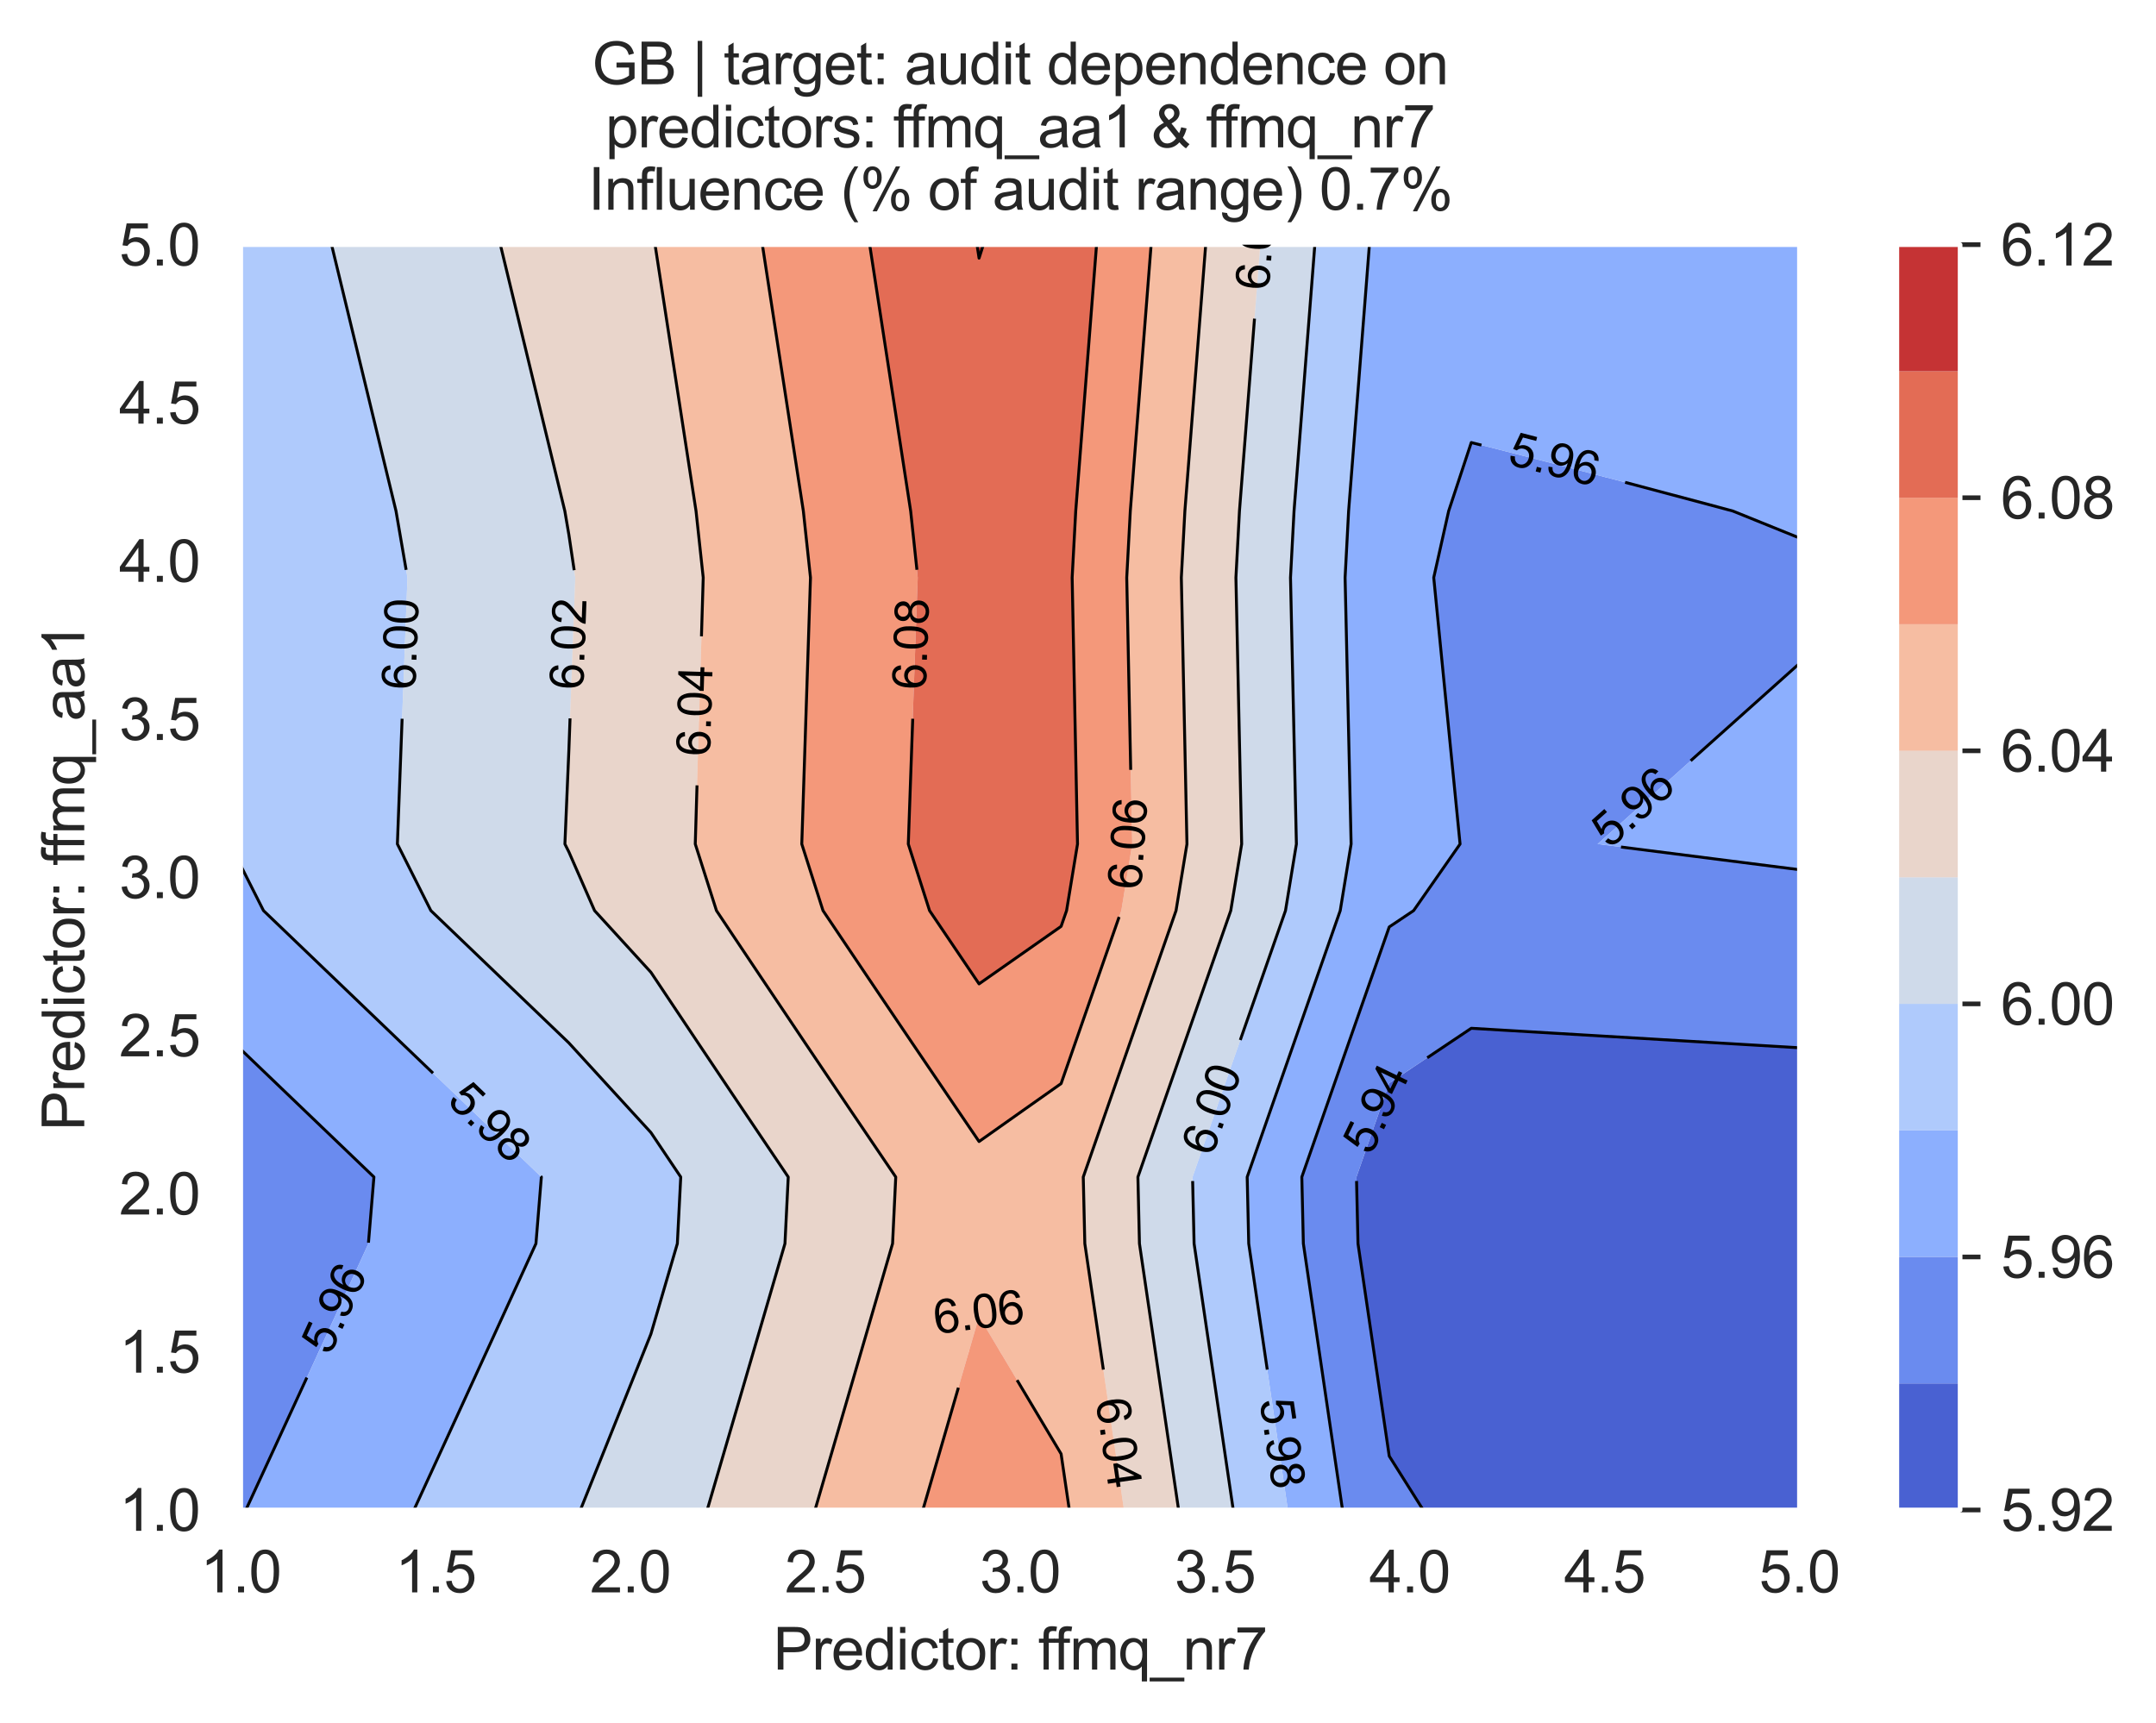 <?xml version="1.0" encoding="utf-8" standalone="no"?>
<!DOCTYPE svg PUBLIC "-//W3C//DTD SVG 1.1//EN"
  "http://www.w3.org/Graphics/SVG/1.1/DTD/svg11.dtd">
<svg xmlns:xlink="http://www.w3.org/1999/xlink" width="370.48pt" height="296.096pt" viewBox="0 0 370.48 296.096" xmlns="http://www.w3.org/2000/svg" version="1.1">
 <defs>
  <style type="text/css">*{stroke-linejoin: round; stroke-linecap: butt}</style>
 </defs>
 <g id="figure_1">
  <g id="patch_1">
   <path d="M 0 296.096 
L 370.48 296.096 
L 370.48 0 
L 0 0 
z
" style="fill: #ffffff"/>
  </g>
  <g id="axes_1">
   <g id="patch_2">
    <path d="M 41.367 259.483 
L 309.207 259.483 
L 309.207 42.043 
L 41.367 42.043 
z
" style="fill: #eaeaf2"/>
   </g>
   <g id="matplotlib.axis_1">
    <g id="xtick_1">
     <g id="line2d_1">
      <path d="M 41.367 259.483 
L 41.367 42.043 
" clip-path="url(#p104e8eea45)" style="fill: none; stroke: #ffffff; stroke-width: 0.8; stroke-linecap: round"/>
     </g>
     <g id="text_1">
      <!-- 1.0 -->
      <g style="fill: #262626" transform="translate(34.417 273.641)scale(0.1 -0.1)">
       <defs>
        <path id="ArialMT-31" d="M 2384 0 
L 1822 0 
L 1822 3584 
Q 1619 3391 1289 3197 
Q 959 3003 697 2906 
L 697 3450 
Q 1169 3672 1522 3987 
Q 1875 4303 2022 4600 
L 2384 4600 
L 2384 0 
z
" transform="scale(0.016)"/>
        <path id="ArialMT-2e" d="M 581 0 
L 581 641 
L 1222 641 
L 1222 0 
L 581 0 
z
" transform="scale(0.016)"/>
        <path id="ArialMT-30" d="M 266 2259 
Q 266 3072 433 3567 
Q 600 4063 929 4331 
Q 1259 4600 1759 4600 
Q 2128 4600 2406 4451 
Q 2684 4303 2865 4023 
Q 3047 3744 3150 3342 
Q 3253 2941 3253 2259 
Q 3253 1453 3087 958 
Q 2922 463 2592 192 
Q 2263 -78 1759 -78 
Q 1097 -78 719 397 
Q 266 969 266 2259 
z
M 844 2259 
Q 844 1131 1108 757 
Q 1372 384 1759 384 
Q 2147 384 2411 759 
Q 2675 1134 2675 2259 
Q 2675 3391 2411 3762 
Q 2147 4134 1753 4134 
Q 1366 4134 1134 3806 
Q 844 3388 844 2259 
z
" transform="scale(0.016)"/>
       </defs>
       <use xlink:href="#ArialMT-31"/>
       <use xlink:href="#ArialMT-2e" x="55.615"/>
       <use xlink:href="#ArialMT-30" x="83.398"/>
      </g>
     </g>
    </g>
    <g id="xtick_2">
     <g id="line2d_2">
      <path d="M 74.847 259.483 
L 74.847 42.043 
" clip-path="url(#p104e8eea45)" style="fill: none; stroke: #ffffff; stroke-width: 0.8; stroke-linecap: round"/>
     </g>
     <g id="text_2">
      <!-- 1.5 -->
      <g style="fill: #262626" transform="translate(67.897 273.641)scale(0.1 -0.1)">
       <defs>
        <path id="ArialMT-35" d="M 266 1200 
L 856 1250 
Q 922 819 1161 601 
Q 1400 384 1738 384 
Q 2144 384 2425 690 
Q 2706 997 2706 1503 
Q 2706 1984 2436 2262 
Q 2166 2541 1728 2541 
Q 1456 2541 1237 2417 
Q 1019 2294 894 2097 
L 366 2166 
L 809 4519 
L 3088 4519 
L 3088 3981 
L 1259 3981 
L 1013 2750 
Q 1425 3038 1878 3038 
Q 2478 3038 2890 2622 
Q 3303 2206 3303 1553 
Q 3303 931 2941 478 
Q 2500 -78 1738 -78 
Q 1113 -78 717 272 
Q 322 622 266 1200 
z
" transform="scale(0.016)"/>
       </defs>
       <use xlink:href="#ArialMT-31"/>
       <use xlink:href="#ArialMT-2e" x="55.615"/>
       <use xlink:href="#ArialMT-35" x="83.398"/>
      </g>
     </g>
    </g>
    <g id="xtick_3">
     <g id="line2d_3">
      <path d="M 108.327 259.483 
L 108.327 42.043 
" clip-path="url(#p104e8eea45)" style="fill: none; stroke: #ffffff; stroke-width: 0.8; stroke-linecap: round"/>
     </g>
     <g id="text_3">
      <!-- 2.0 -->
      <g style="fill: #262626" transform="translate(101.377 273.641)scale(0.1 -0.1)">
       <defs>
        <path id="ArialMT-32" d="M 3222 541 
L 3222 0 
L 194 0 
Q 188 203 259 391 
Q 375 700 629 1000 
Q 884 1300 1366 1694 
Q 2113 2306 2375 2664 
Q 2638 3022 2638 3341 
Q 2638 3675 2398 3904 
Q 2159 4134 1775 4134 
Q 1369 4134 1125 3890 
Q 881 3647 878 3216 
L 300 3275 
Q 359 3922 746 4261 
Q 1134 4600 1788 4600 
Q 2447 4600 2831 4234 
Q 3216 3869 3216 3328 
Q 3216 3053 3103 2787 
Q 2991 2522 2730 2228 
Q 2469 1934 1863 1422 
Q 1356 997 1212 845 
Q 1069 694 975 541 
L 3222 541 
z
" transform="scale(0.016)"/>
       </defs>
       <use xlink:href="#ArialMT-32"/>
       <use xlink:href="#ArialMT-2e" x="55.615"/>
       <use xlink:href="#ArialMT-30" x="83.398"/>
      </g>
     </g>
    </g>
    <g id="xtick_4">
     <g id="line2d_4">
      <path d="M 141.807 259.483 
L 141.807 42.043 
" clip-path="url(#p104e8eea45)" style="fill: none; stroke: #ffffff; stroke-width: 0.8; stroke-linecap: round"/>
     </g>
     <g id="text_4">
      <!-- 2.5 -->
      <g style="fill: #262626" transform="translate(134.857 273.641)scale(0.1 -0.1)">
       <use xlink:href="#ArialMT-32"/>
       <use xlink:href="#ArialMT-2e" x="55.615"/>
       <use xlink:href="#ArialMT-35" x="83.398"/>
      </g>
     </g>
    </g>
    <g id="xtick_5">
     <g id="line2d_5">
      <path d="M 175.287 259.483 
L 175.287 42.043 
" clip-path="url(#p104e8eea45)" style="fill: none; stroke: #ffffff; stroke-width: 0.8; stroke-linecap: round"/>
     </g>
     <g id="text_5">
      <!-- 3.0 -->
      <g style="fill: #262626" transform="translate(168.337 273.641)scale(0.1 -0.1)">
       <defs>
        <path id="ArialMT-33" d="M 269 1209 
L 831 1284 
Q 928 806 1161 595 
Q 1394 384 1728 384 
Q 2125 384 2398 659 
Q 2672 934 2672 1341 
Q 2672 1728 2419 1979 
Q 2166 2231 1775 2231 
Q 1616 2231 1378 2169 
L 1441 2663 
Q 1497 2656 1531 2656 
Q 1891 2656 2178 2843 
Q 2466 3031 2466 3422 
Q 2466 3731 2256 3934 
Q 2047 4138 1716 4138 
Q 1388 4138 1169 3931 
Q 950 3725 888 3313 
L 325 3413 
Q 428 3978 793 4289 
Q 1159 4600 1703 4600 
Q 2078 4600 2393 4439 
Q 2709 4278 2876 4000 
Q 3044 3722 3044 3409 
Q 3044 3113 2884 2869 
Q 2725 2625 2413 2481 
Q 2819 2388 3044 2092 
Q 3269 1797 3269 1353 
Q 3269 753 2831 336 
Q 2394 -81 1725 -81 
Q 1122 -81 723 278 
Q 325 638 269 1209 
z
" transform="scale(0.016)"/>
       </defs>
       <use xlink:href="#ArialMT-33"/>
       <use xlink:href="#ArialMT-2e" x="55.615"/>
       <use xlink:href="#ArialMT-30" x="83.398"/>
      </g>
     </g>
    </g>
    <g id="xtick_6">
     <g id="line2d_6">
      <path d="M 208.767 259.483 
L 208.767 42.043 
" clip-path="url(#p104e8eea45)" style="fill: none; stroke: #ffffff; stroke-width: 0.8; stroke-linecap: round"/>
     </g>
     <g id="text_6">
      <!-- 3.5 -->
      <g style="fill: #262626" transform="translate(201.817 273.641)scale(0.1 -0.1)">
       <use xlink:href="#ArialMT-33"/>
       <use xlink:href="#ArialMT-2e" x="55.615"/>
       <use xlink:href="#ArialMT-35" x="83.398"/>
      </g>
     </g>
    </g>
    <g id="xtick_7">
     <g id="line2d_7">
      <path d="M 242.247 259.483 
L 242.247 42.043 
" clip-path="url(#p104e8eea45)" style="fill: none; stroke: #ffffff; stroke-width: 0.8; stroke-linecap: round"/>
     </g>
     <g id="text_7">
      <!-- 4.0 -->
      <g style="fill: #262626" transform="translate(235.297 273.641)scale(0.1 -0.1)">
       <defs>
        <path id="ArialMT-34" d="M 2069 0 
L 2069 1097 
L 81 1097 
L 81 1613 
L 2172 4581 
L 2631 4581 
L 2631 1613 
L 3250 1613 
L 3250 1097 
L 2631 1097 
L 2631 0 
L 2069 0 
z
M 2069 1613 
L 2069 3678 
L 634 1613 
L 2069 1613 
z
" transform="scale(0.016)"/>
       </defs>
       <use xlink:href="#ArialMT-34"/>
       <use xlink:href="#ArialMT-2e" x="55.615"/>
       <use xlink:href="#ArialMT-30" x="83.398"/>
      </g>
     </g>
    </g>
    <g id="xtick_8">
     <g id="line2d_8">
      <path d="M 275.727 259.483 
L 275.727 42.043 
" clip-path="url(#p104e8eea45)" style="fill: none; stroke: #ffffff; stroke-width: 0.8; stroke-linecap: round"/>
     </g>
     <g id="text_8">
      <!-- 4.5 -->
      <g style="fill: #262626" transform="translate(268.777 273.641)scale(0.1 -0.1)">
       <use xlink:href="#ArialMT-34"/>
       <use xlink:href="#ArialMT-2e" x="55.615"/>
       <use xlink:href="#ArialMT-35" x="83.398"/>
      </g>
     </g>
    </g>
    <g id="xtick_9">
     <g id="line2d_9">
      <path d="M 309.207 259.483 
L 309.207 42.043 
" clip-path="url(#p104e8eea45)" style="fill: none; stroke: #ffffff; stroke-width: 0.8; stroke-linecap: round"/>
     </g>
     <g id="text_9">
      <!-- 5.0 -->
      <g style="fill: #262626" transform="translate(302.257 273.641)scale(0.1 -0.1)">
       <use xlink:href="#ArialMT-35"/>
       <use xlink:href="#ArialMT-2e" x="55.615"/>
       <use xlink:href="#ArialMT-30" x="83.398"/>
      </g>
     </g>
    </g>
    <g id="text_10">
     <!-- Predictor: ffmq_nr7 -->
     <g style="fill: #262626" transform="translate(132.861 286.908)scale(0.1 -0.1)">
      <defs>
       <path id="ArialMT-50" d="M 494 0 
L 494 4581 
L 2222 4581 
Q 2678 4581 2919 4538 
Q 3256 4481 3484 4323 
Q 3713 4166 3852 3881 
Q 3991 3597 3991 3256 
Q 3991 2672 3619 2267 
Q 3247 1863 2275 1863 
L 1100 1863 
L 1100 0 
L 494 0 
z
M 1100 2403 
L 2284 2403 
Q 2872 2403 3119 2622 
Q 3366 2841 3366 3238 
Q 3366 3525 3220 3729 
Q 3075 3934 2838 4000 
Q 2684 4041 2272 4041 
L 1100 4041 
L 1100 2403 
z
" transform="scale(0.016)"/>
       <path id="ArialMT-72" d="M 416 0 
L 416 3319 
L 922 3319 
L 922 2816 
Q 1116 3169 1280 3281 
Q 1444 3394 1641 3394 
Q 1925 3394 2219 3213 
L 2025 2691 
Q 1819 2813 1613 2813 
Q 1428 2813 1281 2702 
Q 1134 2591 1072 2394 
Q 978 2094 978 1738 
L 978 0 
L 416 0 
z
" transform="scale(0.016)"/>
       <path id="ArialMT-65" d="M 2694 1069 
L 3275 997 
Q 3138 488 2766 206 
Q 2394 -75 1816 -75 
Q 1088 -75 661 373 
Q 234 822 234 1631 
Q 234 2469 665 2931 
Q 1097 3394 1784 3394 
Q 2450 3394 2872 2941 
Q 3294 2488 3294 1666 
Q 3294 1616 3291 1516 
L 816 1516 
Q 847 969 1125 678 
Q 1403 388 1819 388 
Q 2128 388 2347 550 
Q 2566 713 2694 1069 
z
M 847 1978 
L 2700 1978 
Q 2663 2397 2488 2606 
Q 2219 2931 1791 2931 
Q 1403 2931 1139 2672 
Q 875 2413 847 1978 
z
" transform="scale(0.016)"/>
       <path id="ArialMT-64" d="M 2575 0 
L 2575 419 
Q 2259 -75 1647 -75 
Q 1250 -75 917 144 
Q 584 363 401 755 
Q 219 1147 219 1656 
Q 219 2153 384 2558 
Q 550 2963 881 3178 
Q 1213 3394 1622 3394 
Q 1922 3394 2156 3267 
Q 2391 3141 2538 2938 
L 2538 4581 
L 3097 4581 
L 3097 0 
L 2575 0 
z
M 797 1656 
Q 797 1019 1065 703 
Q 1334 388 1700 388 
Q 2069 388 2326 689 
Q 2584 991 2584 1609 
Q 2584 2291 2321 2609 
Q 2059 2928 1675 2928 
Q 1300 2928 1048 2622 
Q 797 2316 797 1656 
z
" transform="scale(0.016)"/>
       <path id="ArialMT-69" d="M 425 3934 
L 425 4581 
L 988 4581 
L 988 3934 
L 425 3934 
z
M 425 0 
L 425 3319 
L 988 3319 
L 988 0 
L 425 0 
z
" transform="scale(0.016)"/>
       <path id="ArialMT-63" d="M 2588 1216 
L 3141 1144 
Q 3050 572 2676 248 
Q 2303 -75 1759 -75 
Q 1078 -75 664 370 
Q 250 816 250 1647 
Q 250 2184 428 2587 
Q 606 2991 970 3192 
Q 1334 3394 1763 3394 
Q 2303 3394 2647 3120 
Q 2991 2847 3088 2344 
L 2541 2259 
Q 2463 2594 2264 2762 
Q 2066 2931 1784 2931 
Q 1359 2931 1093 2626 
Q 828 2322 828 1663 
Q 828 994 1084 691 
Q 1341 388 1753 388 
Q 2084 388 2306 591 
Q 2528 794 2588 1216 
z
" transform="scale(0.016)"/>
       <path id="ArialMT-74" d="M 1650 503 
L 1731 6 
Q 1494 -44 1306 -44 
Q 1000 -44 831 53 
Q 663 150 594 308 
Q 525 466 525 972 
L 525 2881 
L 113 2881 
L 113 3319 
L 525 3319 
L 525 4141 
L 1084 4478 
L 1084 3319 
L 1650 3319 
L 1650 2881 
L 1084 2881 
L 1084 941 
Q 1084 700 1114 631 
Q 1144 563 1211 522 
Q 1278 481 1403 481 
Q 1497 481 1650 503 
z
" transform="scale(0.016)"/>
       <path id="ArialMT-6f" d="M 213 1659 
Q 213 2581 725 3025 
Q 1153 3394 1769 3394 
Q 2453 3394 2887 2945 
Q 3322 2497 3322 1706 
Q 3322 1066 3130 698 
Q 2938 331 2570 128 
Q 2203 -75 1769 -75 
Q 1072 -75 642 372 
Q 213 819 213 1659 
z
M 791 1659 
Q 791 1022 1069 705 
Q 1347 388 1769 388 
Q 2188 388 2466 706 
Q 2744 1025 2744 1678 
Q 2744 2294 2464 2611 
Q 2184 2928 1769 2928 
Q 1347 2928 1069 2612 
Q 791 2297 791 1659 
z
" transform="scale(0.016)"/>
       <path id="ArialMT-3a" d="M 578 2678 
L 578 3319 
L 1219 3319 
L 1219 2678 
L 578 2678 
z
M 578 0 
L 578 641 
L 1219 641 
L 1219 0 
L 578 0 
z
" transform="scale(0.016)"/>
       <path id="ArialMT-20" transform="scale(0.016)"/>
       <path id="ArialMT-66" d="M 556 0 
L 556 2881 
L 59 2881 
L 59 3319 
L 556 3319 
L 556 3672 
Q 556 4006 616 4169 
Q 697 4388 901 4523 
Q 1106 4659 1475 4659 
Q 1713 4659 2000 4603 
L 1916 4113 
Q 1741 4144 1584 4144 
Q 1328 4144 1222 4034 
Q 1116 3925 1116 3625 
L 1116 3319 
L 1763 3319 
L 1763 2881 
L 1116 2881 
L 1116 0 
L 556 0 
z
" transform="scale(0.016)"/>
       <path id="ArialMT-6d" d="M 422 0 
L 422 3319 
L 925 3319 
L 925 2853 
Q 1081 3097 1340 3245 
Q 1600 3394 1931 3394 
Q 2300 3394 2536 3241 
Q 2772 3088 2869 2813 
Q 3263 3394 3894 3394 
Q 4388 3394 4653 3120 
Q 4919 2847 4919 2278 
L 4919 0 
L 4359 0 
L 4359 2091 
Q 4359 2428 4304 2576 
Q 4250 2725 4106 2815 
Q 3963 2906 3769 2906 
Q 3419 2906 3187 2673 
Q 2956 2441 2956 1928 
L 2956 0 
L 2394 0 
L 2394 2156 
Q 2394 2531 2256 2718 
Q 2119 2906 1806 2906 
Q 1569 2906 1367 2781 
Q 1166 2656 1075 2415 
Q 984 2175 984 1722 
L 984 0 
L 422 0 
z
" transform="scale(0.016)"/>
       <path id="ArialMT-71" d="M 2538 -1272 
L 2538 353 
Q 2406 169 2170 47 
Q 1934 -75 1669 -75 
Q 1078 -75 651 397 
Q 225 869 225 1691 
Q 225 2191 398 2587 
Q 572 2984 901 3189 
Q 1231 3394 1625 3394 
Q 2241 3394 2594 2875 
L 2594 3319 
L 3100 3319 
L 3100 -1272 
L 2538 -1272 
z
M 803 1669 
Q 803 1028 1072 708 
Q 1341 388 1716 388 
Q 2075 388 2334 692 
Q 2594 997 2594 1619 
Q 2594 2281 2320 2615 
Q 2047 2950 1678 2950 
Q 1313 2950 1058 2639 
Q 803 2328 803 1669 
z
" transform="scale(0.016)"/>
       <path id="ArialMT-5f" d="M -97 -1272 
L -97 -866 
L 3631 -866 
L 3631 -1272 
L -97 -1272 
z
" transform="scale(0.016)"/>
       <path id="ArialMT-6e" d="M 422 0 
L 422 3319 
L 928 3319 
L 928 2847 
Q 1294 3394 1984 3394 
Q 2284 3394 2536 3286 
Q 2788 3178 2913 3003 
Q 3038 2828 3088 2588 
Q 3119 2431 3119 2041 
L 3119 0 
L 2556 0 
L 2556 2019 
Q 2556 2363 2490 2533 
Q 2425 2703 2258 2804 
Q 2091 2906 1866 2906 
Q 1506 2906 1245 2678 
Q 984 2450 984 1813 
L 984 0 
L 422 0 
z
" transform="scale(0.016)"/>
       <path id="ArialMT-37" d="M 303 3981 
L 303 4522 
L 3269 4522 
L 3269 4084 
Q 2831 3619 2401 2847 
Q 1972 2075 1738 1259 
Q 1569 684 1522 0 
L 944 0 
Q 953 541 1156 1306 
Q 1359 2072 1739 2783 
Q 2119 3494 2547 3981 
L 303 3981 
z
" transform="scale(0.016)"/>
      </defs>
      <use xlink:href="#ArialMT-50"/>
      <use xlink:href="#ArialMT-72" x="66.699"/>
      <use xlink:href="#ArialMT-65" x="100"/>
      <use xlink:href="#ArialMT-64" x="155.615"/>
      <use xlink:href="#ArialMT-69" x="211.23"/>
      <use xlink:href="#ArialMT-63" x="233.447"/>
      <use xlink:href="#ArialMT-74" x="283.447"/>
      <use xlink:href="#ArialMT-6f" x="311.23"/>
      <use xlink:href="#ArialMT-72" x="366.846"/>
      <use xlink:href="#ArialMT-3a" x="400.146"/>
      <use xlink:href="#ArialMT-20" x="427.93"/>
      <use xlink:href="#ArialMT-66" x="455.713"/>
      <use xlink:href="#ArialMT-66" x="481.746"/>
      <use xlink:href="#ArialMT-6d" x="509.529"/>
      <use xlink:href="#ArialMT-71" x="592.83"/>
      <use xlink:href="#ArialMT-5f" x="648.445"/>
      <use xlink:href="#ArialMT-6e" x="704.061"/>
      <use xlink:href="#ArialMT-72" x="759.676"/>
      <use xlink:href="#ArialMT-37" x="792.977"/>
     </g>
    </g>
   </g>
   <g id="matplotlib.axis_2">
    <g id="ytick_1">
     <g id="line2d_10">
      <path d="M 41.367 259.483 
L 309.207 259.483 
" clip-path="url(#p104e8eea45)" style="fill: none; stroke: #ffffff; stroke-width: 0.8; stroke-linecap: round"/>
     </g>
     <g id="text_11">
      <!-- 1.0 -->
      <g style="fill: #262626" transform="translate(20.467 263.062)scale(0.1 -0.1)">
       <use xlink:href="#ArialMT-31"/>
       <use xlink:href="#ArialMT-2e" x="55.615"/>
       <use xlink:href="#ArialMT-30" x="83.398"/>
      </g>
     </g>
    </g>
    <g id="ytick_2">
     <g id="line2d_11">
      <path d="M 41.367 232.303 
L 309.207 232.303 
" clip-path="url(#p104e8eea45)" style="fill: none; stroke: #ffffff; stroke-width: 0.8; stroke-linecap: round"/>
     </g>
     <g id="text_12">
      <!-- 1.5 -->
      <g style="fill: #262626" transform="translate(20.467 235.882)scale(0.1 -0.1)">
       <use xlink:href="#ArialMT-31"/>
       <use xlink:href="#ArialMT-2e" x="55.615"/>
       <use xlink:href="#ArialMT-35" x="83.398"/>
      </g>
     </g>
    </g>
    <g id="ytick_3">
     <g id="line2d_12">
      <path d="M 41.367 205.123 
L 309.207 205.123 
" clip-path="url(#p104e8eea45)" style="fill: none; stroke: #ffffff; stroke-width: 0.8; stroke-linecap: round"/>
     </g>
     <g id="text_13">
      <!-- 2.0 -->
      <g style="fill: #262626" transform="translate(20.467 208.702)scale(0.1 -0.1)">
       <use xlink:href="#ArialMT-32"/>
       <use xlink:href="#ArialMT-2e" x="55.615"/>
       <use xlink:href="#ArialMT-30" x="83.398"/>
      </g>
     </g>
    </g>
    <g id="ytick_4">
     <g id="line2d_13">
      <path d="M 41.367 177.943 
L 309.207 177.943 
" clip-path="url(#p104e8eea45)" style="fill: none; stroke: #ffffff; stroke-width: 0.8; stroke-linecap: round"/>
     </g>
     <g id="text_14">
      <!-- 2.5 -->
      <g style="fill: #262626" transform="translate(20.467 181.522)scale(0.1 -0.1)">
       <use xlink:href="#ArialMT-32"/>
       <use xlink:href="#ArialMT-2e" x="55.615"/>
       <use xlink:href="#ArialMT-35" x="83.398"/>
      </g>
     </g>
    </g>
    <g id="ytick_5">
     <g id="line2d_14">
      <path d="M 41.367 150.763 
L 309.207 150.763 
" clip-path="url(#p104e8eea45)" style="fill: none; stroke: #ffffff; stroke-width: 0.8; stroke-linecap: round"/>
     </g>
     <g id="text_15">
      <!-- 3.0 -->
      <g style="fill: #262626" transform="translate(20.467 154.342)scale(0.1 -0.1)">
       <use xlink:href="#ArialMT-33"/>
       <use xlink:href="#ArialMT-2e" x="55.615"/>
       <use xlink:href="#ArialMT-30" x="83.398"/>
      </g>
     </g>
    </g>
    <g id="ytick_6">
     <g id="line2d_15">
      <path d="M 41.367 123.583 
L 309.207 123.583 
" clip-path="url(#p104e8eea45)" style="fill: none; stroke: #ffffff; stroke-width: 0.8; stroke-linecap: round"/>
     </g>
     <g id="text_16">
      <!-- 3.5 -->
      <g style="fill: #262626" transform="translate(20.467 127.162)scale(0.1 -0.1)">
       <use xlink:href="#ArialMT-33"/>
       <use xlink:href="#ArialMT-2e" x="55.615"/>
       <use xlink:href="#ArialMT-35" x="83.398"/>
      </g>
     </g>
    </g>
    <g id="ytick_7">
     <g id="line2d_16">
      <path d="M 41.367 96.403 
L 309.207 96.403 
" clip-path="url(#p104e8eea45)" style="fill: none; stroke: #ffffff; stroke-width: 0.8; stroke-linecap: round"/>
     </g>
     <g id="text_17">
      <!-- 4.0 -->
      <g style="fill: #262626" transform="translate(20.467 99.982)scale(0.1 -0.1)">
       <use xlink:href="#ArialMT-34"/>
       <use xlink:href="#ArialMT-2e" x="55.615"/>
       <use xlink:href="#ArialMT-30" x="83.398"/>
      </g>
     </g>
    </g>
    <g id="ytick_8">
     <g id="line2d_17">
      <path d="M 41.367 69.223 
L 309.207 69.223 
" clip-path="url(#p104e8eea45)" style="fill: none; stroke: #ffffff; stroke-width: 0.8; stroke-linecap: round"/>
     </g>
     <g id="text_18">
      <!-- 4.5 -->
      <g style="fill: #262626" transform="translate(20.467 72.802)scale(0.1 -0.1)">
       <use xlink:href="#ArialMT-34"/>
       <use xlink:href="#ArialMT-2e" x="55.615"/>
       <use xlink:href="#ArialMT-35" x="83.398"/>
      </g>
     </g>
    </g>
    <g id="ytick_9">
     <g id="line2d_18">
      <path d="M 41.367 42.043 
L 309.207 42.043 
" clip-path="url(#p104e8eea45)" style="fill: none; stroke: #ffffff; stroke-width: 0.8; stroke-linecap: round"/>
     </g>
     <g id="text_19">
      <!-- 5.0 -->
      <g style="fill: #262626" transform="translate(20.467 45.622)scale(0.1 -0.1)">
       <use xlink:href="#ArialMT-35"/>
       <use xlink:href="#ArialMT-2e" x="55.615"/>
       <use xlink:href="#ArialMT-30" x="83.398"/>
      </g>
     </g>
    </g>
    <g id="text_20">
     <!-- Predictor: ffmq_aa1 -->
     <g style="fill: #262626" transform="translate(14.48 194.305)rotate(-90)scale(0.1 -0.1)">
      <defs>
       <path id="ArialMT-61" d="M 2588 409 
Q 2275 144 1986 34 
Q 1697 -75 1366 -75 
Q 819 -75 525 192 
Q 231 459 231 875 
Q 231 1119 342 1320 
Q 453 1522 633 1644 
Q 813 1766 1038 1828 
Q 1203 1872 1538 1913 
Q 2219 1994 2541 2106 
Q 2544 2222 2544 2253 
Q 2544 2597 2384 2738 
Q 2169 2928 1744 2928 
Q 1347 2928 1158 2789 
Q 969 2650 878 2297 
L 328 2372 
Q 403 2725 575 2942 
Q 747 3159 1072 3276 
Q 1397 3394 1825 3394 
Q 2250 3394 2515 3294 
Q 2781 3194 2906 3042 
Q 3031 2891 3081 2659 
Q 3109 2516 3109 2141 
L 3109 1391 
Q 3109 606 3145 398 
Q 3181 191 3288 0 
L 2700 0 
Q 2613 175 2588 409 
z
M 2541 1666 
Q 2234 1541 1622 1453 
Q 1275 1403 1131 1340 
Q 988 1278 909 1158 
Q 831 1038 831 891 
Q 831 666 1001 516 
Q 1172 366 1500 366 
Q 1825 366 2078 508 
Q 2331 650 2450 897 
Q 2541 1088 2541 1459 
L 2541 1666 
z
" transform="scale(0.016)"/>
      </defs>
      <use xlink:href="#ArialMT-50"/>
      <use xlink:href="#ArialMT-72" x="66.699"/>
      <use xlink:href="#ArialMT-65" x="100"/>
      <use xlink:href="#ArialMT-64" x="155.615"/>
      <use xlink:href="#ArialMT-69" x="211.23"/>
      <use xlink:href="#ArialMT-63" x="233.447"/>
      <use xlink:href="#ArialMT-74" x="283.447"/>
      <use xlink:href="#ArialMT-6f" x="311.23"/>
      <use xlink:href="#ArialMT-72" x="366.846"/>
      <use xlink:href="#ArialMT-3a" x="400.146"/>
      <use xlink:href="#ArialMT-20" x="427.93"/>
      <use xlink:href="#ArialMT-66" x="455.713"/>
      <use xlink:href="#ArialMT-66" x="481.746"/>
      <use xlink:href="#ArialMT-6d" x="509.529"/>
      <use xlink:href="#ArialMT-71" x="592.83"/>
      <use xlink:href="#ArialMT-5f" x="648.445"/>
      <use xlink:href="#ArialMT-61" x="704.061"/>
      <use xlink:href="#ArialMT-61" x="759.676"/>
      <use xlink:href="#ArialMT-31" x="815.291"/>
     </g>
    </g>
   </g>
   <g id="PathCollection_1">
    <path d="M 238.723 250.223 
L 244.557 259.483 
L 252.82 259.483 
L 266.917 259.483 
L 281.014 259.483 
L 295.11 259.483 
L 309.207 259.483 
L 309.207 248.039 
L 309.207 236.595 
L 309.207 225.15 
L 309.207 213.706 
L 309.207 202.262 
L 309.207 190.818 
L 309.207 180.053 
L 297.771 179.374 
L 295.11 179.216 
L 281.014 178.378 
L 266.917 177.541 
L 252.82 176.703 
L 248.833 179.374 
L 238.723 186.148 
L 237.09 190.818 
L 233.09 202.262 
L 233.353 213.706 
L 235.036 225.15 
L 236.719 236.595 
L 238.402 248.039 
z
" clip-path="url(#p104e8eea45)" style="fill: #4961d2"/>
   </g>
   <g id="PathCollection_2">
    <path d="M 47.522 248.039 
L 52.792 236.595 
L 55.464 230.784 
L 58.053 225.15 
L 63.305 213.706 
L 64.254 202.262 
L 55.464 193.835 
L 52.317 190.818 
L 41.367 180.319 
L 41.367 190.818 
L 41.367 202.262 
L 41.367 213.706 
L 41.367 225.15 
L 41.367 236.595 
L 41.367 248.039 
L 41.367 259.483 
L 42.244 259.483 
z
" clip-path="url(#p104e8eea45)" style="fill: #6a8bef"/>
    <path d="M 238.723 259.483 
L 244.557 259.483 
L 238.723 250.223 
L 238.402 248.039 
L 236.719 236.595 
L 235.036 225.15 
L 233.353 213.706 
L 233.09 202.262 
L 237.09 190.818 
L 238.723 186.148 
L 248.833 179.374 
L 252.82 176.703 
L 266.917 177.541 
L 281.014 178.378 
L 295.11 179.216 
L 297.771 179.374 
L 309.207 180.053 
L 309.207 179.374 
L 309.207 167.929 
L 309.207 156.485 
L 309.207 149.454 
L 295.11 147.66 
L 281.014 145.866 
L 274.53 145.041 
L 281.014 139.24 
L 287.321 133.597 
L 295.11 126.627 
L 300.112 122.153 
L 309.207 114.015 
L 309.207 110.708 
L 309.207 99.264 
L 309.207 92.448 
L 297.77 87.82 
L 295.11 87.103 
L 281.014 83.348 
L 266.917 79.663 
L 254.115 76.376 
L 252.82 76.046 
L 252.711 76.376 
L 248.932 87.82 
L 246.369 99.264 
L 247.498 110.708 
L 248.628 122.153 
L 249.76 133.597 
L 250.893 145.041 
L 242.91 156.485 
L 238.723 159.288 
L 235.699 167.929 
L 231.696 179.374 
L 227.697 190.818 
L 224.626 199.612 
L 223.701 202.262 
L 223.965 213.706 
L 224.626 218.204 
L 225.648 225.15 
L 227.33 236.595 
L 229.013 248.039 
L 230.696 259.483 
z
" clip-path="url(#p104e8eea45)" style="fill: #6a8bef"/>
   </g>
   <g id="PathCollection_3">
    <path d="M 55.464 259.483 
L 69.561 259.483 
L 71.127 259.483 
L 76.382 248.039 
L 81.628 236.595 
L 83.658 232.163 
L 86.866 225.15 
L 92.095 213.706 
L 93.026 202.262 
L 83.658 193.283 
L 81.086 190.818 
L 69.561 179.77 
L 69.147 179.374 
L 57.212 167.929 
L 55.464 166.254 
L 45.278 156.485 
L 41.367 148.736 
L 41.367 156.485 
L 41.367 167.929 
L 41.367 179.374 
L 41.367 180.319 
L 52.317 190.818 
L 55.464 193.835 
L 64.254 202.262 
L 63.305 213.706 
L 58.053 225.15 
L 55.464 230.784 
L 52.792 236.595 
L 47.522 248.039 
L 42.244 259.483 
z
" clip-path="url(#p104e8eea45)" style="fill: #8caffe"/>
    <path d="M 224.626 259.483 
L 230.696 259.483 
L 229.013 248.039 
L 227.33 236.595 
L 225.648 225.15 
L 224.626 218.204 
L 223.965 213.706 
L 223.701 202.262 
L 224.626 199.612 
L 227.697 190.818 
L 231.696 179.374 
L 235.699 167.929 
L 238.723 159.288 
L 242.91 156.485 
L 250.893 145.041 
L 249.76 133.597 
L 248.628 122.153 
L 247.498 110.708 
L 246.369 99.264 
L 248.932 87.82 
L 252.711 76.376 
L 252.82 76.046 
L 254.115 76.376 
L 266.917 79.663 
L 281.014 83.348 
L 295.11 87.103 
L 297.77 87.82 
L 309.207 92.448 
L 309.207 87.82 
L 309.207 76.376 
L 309.207 64.932 
L 309.207 53.487 
L 309.207 42.043 
L 295.11 42.043 
L 281.014 42.043 
L 266.917 42.043 
L 252.82 42.043 
L 238.723 42.043 
L 235.316 42.043 
L 234.423 53.487 
L 233.529 64.932 
L 232.635 76.376 
L 231.741 87.82 
L 231.136 99.264 
L 231.394 110.708 
L 231.653 122.153 
L 231.913 133.597 
L 232.172 145.041 
L 230.3 156.485 
L 226.298 167.929 
L 224.626 172.714 
L 222.3 179.374 
L 218.304 190.818 
L 214.312 202.262 
L 214.577 213.706 
L 216.259 225.15 
L 217.942 236.595 
L 219.625 248.039 
L 221.307 259.483 
z
" clip-path="url(#p104e8eea45)" style="fill: #8caffe"/>
    <path d="M 281.014 145.866 
L 295.11 147.66 
L 309.207 149.454 
L 309.207 145.041 
L 309.207 133.597 
L 309.207 122.153 
L 309.207 114.015 
L 300.112 122.153 
L 295.11 126.627 
L 287.321 133.597 
L 281.014 139.24 
L 274.53 145.041 
z
" clip-path="url(#p104e8eea45)" style="fill: #8caffe"/>
   </g>
   <g id="PathCollection_4">
    <path d="M 83.658 259.483 
L 97.755 259.483 
L 99.734 259.483 
L 104.325 248.039 
L 108.909 236.595 
L 111.851 229.241 
L 113.048 225.15 
L 116.393 213.706 
L 116.977 202.262 
L 111.851 194.621 
L 108.367 190.818 
L 97.894 179.374 
L 97.755 179.221 
L 85.975 167.929 
L 83.658 165.708 
L 74.039 156.485 
L 69.561 147.575 
L 68.286 145.041 
L 68.717 133.597 
L 69.149 122.153 
L 69.561 111.286 
L 69.583 110.708 
L 70.018 99.264 
L 69.561 96.604 
L 68.05 87.82 
L 65.28 76.376 
L 62.51 64.932 
L 59.741 53.487 
L 56.971 42.043 
L 55.464 42.043 
L 41.367 42.043 
L 41.367 53.487 
L 41.367 64.932 
L 41.367 76.376 
L 41.367 87.82 
L 41.367 99.264 
L 41.367 110.708 
L 41.367 122.153 
L 41.367 133.597 
L 41.367 145.041 
L 41.367 148.736 
L 45.278 156.485 
L 55.464 166.254 
L 57.212 167.929 
L 69.147 179.374 
L 69.561 179.77 
L 81.086 190.818 
L 83.658 193.283 
L 93.026 202.262 
L 92.095 213.706 
L 86.866 225.15 
L 83.658 232.163 
L 81.628 236.595 
L 76.382 248.039 
L 71.127 259.483 
z
" clip-path="url(#p104e8eea45)" style="fill: #afcafc"/>
    <path d="M 210.529 250.033 
L 211.919 259.483 
L 221.307 259.483 
L 219.625 248.039 
L 217.942 236.595 
L 216.259 225.15 
L 214.577 213.706 
L 214.312 202.262 
L 218.304 190.818 
L 222.3 179.374 
L 224.626 172.714 
L 226.298 167.929 
L 230.3 156.485 
L 232.172 145.041 
L 231.913 133.597 
L 231.653 122.153 
L 231.394 110.708 
L 231.136 99.264 
L 231.741 87.82 
L 232.635 76.376 
L 233.529 64.932 
L 234.423 53.487 
L 235.316 42.043 
L 225.939 42.043 
L 225.045 53.487 
L 224.626 58.85 
L 224.151 64.932 
L 223.257 76.376 
L 222.363 87.82 
L 221.756 99.264 
L 222.008 110.708 
L 222.262 122.153 
L 222.515 133.597 
L 222.769 145.041 
L 220.896 156.485 
L 216.898 167.929 
L 212.903 179.374 
L 210.529 186.178 
L 208.911 190.818 
L 204.923 202.262 
L 205.189 213.706 
L 206.871 225.15 
L 208.554 236.595 
L 210.236 248.039 
z
" clip-path="url(#p104e8eea45)" style="fill: #afcafc"/>
   </g>
   <g id="PathCollection_5">
    <path d="M 111.851 259.483 
L 121.521 259.483 
L 124.867 248.039 
L 125.948 244.338 
L 128.209 236.595 
L 131.548 225.15 
L 134.884 213.706 
L 135.45 202.262 
L 127.738 190.818 
L 125.948 188.155 
L 120.06 179.374 
L 112.417 167.929 
L 111.851 167.081 
L 102.169 156.485 
L 97.755 146.405 
L 97.071 145.041 
L 97.554 133.597 
L 97.755 128.86 
L 98.003 122.153 
L 98.429 110.708 
L 98.856 99.264 
L 97.755 91.892 
L 97.059 87.82 
L 94.289 76.376 
L 91.519 64.932 
L 88.749 53.487 
L 85.98 42.043 
L 83.658 42.043 
L 69.561 42.043 
L 56.971 42.043 
L 59.741 53.487 
L 62.51 64.932 
L 65.28 76.376 
L 68.05 87.82 
L 69.561 96.604 
L 70.018 99.264 
L 69.583 110.708 
L 69.561 111.286 
L 69.149 122.153 
L 68.717 133.597 
L 68.286 145.041 
L 69.561 147.575 
L 74.039 156.485 
L 83.658 165.708 
L 85.975 167.929 
L 97.755 179.221 
L 97.894 179.374 
L 108.367 190.818 
L 111.851 194.621 
L 116.977 202.262 
L 116.393 213.706 
L 113.048 225.15 
L 111.851 229.241 
L 108.909 236.595 
L 104.325 248.039 
L 99.734 259.483 
z
" clip-path="url(#p104e8eea45)" style="fill: #cfdaea"/>
    <path d="M 210.529 259.483 
L 211.919 259.483 
L 210.529 250.033 
L 210.236 248.039 
L 208.554 236.595 
L 206.871 225.15 
L 205.189 213.706 
L 204.923 202.262 
L 208.911 190.818 
L 210.529 186.178 
L 212.903 179.374 
L 216.898 167.929 
L 220.896 156.485 
L 222.769 145.041 
L 222.515 133.597 
L 222.262 122.153 
L 222.008 110.708 
L 221.756 99.264 
L 222.363 87.82 
L 223.257 76.376 
L 224.151 64.932 
L 224.626 58.85 
L 225.045 53.487 
L 225.939 42.043 
L 224.626 42.043 
L 216.562 42.043 
L 215.668 53.487 
L 214.773 64.932 
L 213.879 76.376 
L 212.985 87.82 
L 212.376 99.264 
L 212.623 110.708 
L 212.87 122.153 
L 213.118 133.597 
L 213.366 145.041 
L 211.491 156.485 
L 210.529 159.241 
L 207.497 167.929 
L 203.506 179.374 
L 199.519 190.818 
L 196.432 199.681 
L 195.534 202.262 
L 195.8 213.706 
L 196.432 218.006 
L 197.483 225.15 
L 199.165 236.595 
L 200.848 248.039 
L 202.53 259.483 
z
" clip-path="url(#p104e8eea45)" style="fill: #cfdaea"/>
   </g>
   <g id="PathCollection_6">
    <path d="M 125.948 259.483 
L 140.045 259.483 
L 140.05 259.483 
L 143.387 248.039 
L 146.72 236.595 
L 150.049 225.15 
L 153.375 213.706 
L 153.923 202.262 
L 146.169 190.818 
L 140.045 181.743 
L 138.45 179.374 
L 130.766 167.929 
L 125.948 160.729 
L 123.116 156.485 
L 119.473 145.041 
L 119.813 133.597 
L 120.154 122.153 
L 120.496 110.708 
L 120.839 99.264 
L 119.604 87.82 
L 117.844 76.376 
L 116.083 64.932 
L 114.322 53.487 
L 112.562 42.043 
L 111.851 42.043 
L 97.755 42.043 
L 85.98 42.043 
L 88.749 53.487 
L 91.519 64.932 
L 94.289 76.376 
L 97.059 87.82 
L 97.755 91.892 
L 98.856 99.264 
L 98.429 110.708 
L 98.003 122.153 
L 97.755 128.86 
L 97.554 133.597 
L 97.071 145.041 
L 97.755 146.405 
L 102.169 156.485 
L 111.851 167.081 
L 112.417 167.929 
L 120.06 179.374 
L 125.948 188.155 
L 127.738 190.818 
L 135.45 202.262 
L 134.884 213.706 
L 131.548 225.15 
L 128.209 236.595 
L 125.948 244.338 
L 124.867 248.039 
L 121.521 259.483 
z
" clip-path="url(#p104e8eea45)" style="fill: #e9d5cb"/>
    <path d="M 196.432 259.483 
L 202.53 259.483 
L 200.848 248.039 
L 199.165 236.595 
L 197.483 225.15 
L 196.432 218.006 
L 195.8 213.706 
L 195.534 202.262 
L 196.432 199.681 
L 199.519 190.818 
L 203.506 179.374 
L 207.497 167.929 
L 210.529 159.241 
L 211.491 156.485 
L 213.366 145.041 
L 213.118 133.597 
L 212.87 122.153 
L 212.623 110.708 
L 212.376 99.264 
L 212.985 87.82 
L 213.879 76.376 
L 214.773 64.932 
L 215.668 53.487 
L 216.562 42.043 
L 210.529 42.043 
L 207.185 42.043 
L 206.29 53.487 
L 205.396 64.932 
L 204.501 76.376 
L 203.606 87.82 
L 202.996 99.264 
L 203.237 110.708 
L 203.478 122.153 
L 203.72 133.597 
L 203.962 145.041 
L 202.087 156.485 
L 198.097 167.929 
L 196.432 172.705 
L 194.11 179.374 
L 190.126 190.818 
L 186.145 202.262 
L 186.412 213.706 
L 188.095 225.15 
L 189.777 236.595 
L 191.459 248.039 
L 193.142 259.483 
z
" clip-path="url(#p104e8eea45)" style="fill: #e9d5cb"/>
   </g>
   <g id="PathCollection_7">
    <path d="M 154.142 259.483 
L 158.58 259.483 
L 161.906 248.039 
L 165.23 236.595 
L 168.239 226.222 
L 174.433 236.595 
L 181.261 248.039 
L 182.336 249.842 
L 183.753 259.483 
L 193.142 259.483 
L 191.459 248.039 
L 189.777 236.595 
L 188.095 225.15 
L 186.412 213.706 
L 186.145 202.262 
L 190.126 190.818 
L 194.11 179.374 
L 196.432 172.705 
L 198.097 167.929 
L 202.087 156.485 
L 203.962 145.041 
L 203.72 133.597 
L 203.478 122.153 
L 203.237 110.708 
L 202.996 99.264 
L 203.606 87.82 
L 204.501 76.376 
L 205.396 64.932 
L 206.29 53.487 
L 207.185 42.043 
L 197.807 42.043 
L 196.913 53.487 
L 196.432 59.628 
L 196.018 64.932 
L 195.123 76.376 
L 194.228 87.82 
L 193.616 99.264 
L 193.851 110.708 
L 194.087 122.153 
L 194.323 133.597 
L 194.559 145.041 
L 192.683 156.485 
L 188.696 167.929 
L 184.713 179.374 
L 182.336 186.209 
L 175.8 190.818 
L 168.239 196.165 
L 164.601 190.818 
L 156.84 179.374 
L 154.142 175.383 
L 149.114 167.929 
L 141.423 156.485 
L 140.045 152.161 
L 137.776 145.041 
L 138.148 133.597 
L 138.521 122.153 
L 138.895 110.708 
L 139.271 99.264 
L 138.044 87.82 
L 136.284 76.376 
L 134.523 64.932 
L 132.762 53.487 
L 131.002 42.043 
L 125.948 42.043 
L 112.562 42.043 
L 114.322 53.487 
L 116.083 64.932 
L 117.844 76.376 
L 119.604 87.82 
L 120.839 99.264 
L 120.496 110.708 
L 120.154 122.153 
L 119.813 133.597 
L 119.473 145.041 
L 123.116 156.485 
L 125.948 160.729 
L 130.766 167.929 
L 138.45 179.374 
L 140.045 181.743 
L 146.169 190.818 
L 153.923 202.262 
L 153.375 213.706 
L 150.049 225.15 
L 146.72 236.595 
L 143.387 248.039 
L 140.05 259.483 
z
" clip-path="url(#p104e8eea45)" style="fill: #f6bda2"/>
   </g>
   <g id="PathCollection_8">
    <path d="M 168.239 259.483 
L 182.336 259.483 
L 183.753 259.483 
L 182.336 249.842 
L 181.261 248.039 
L 174.433 236.595 
L 168.239 226.222 
L 165.23 236.595 
L 161.906 248.039 
L 158.58 259.483 
z
" clip-path="url(#p104e8eea45)" style="fill: #f4987a"/>
    <path d="M 168.239 196.165 
L 175.8 190.818 
L 182.336 186.209 
L 184.713 179.374 
L 188.696 167.929 
L 192.683 156.485 
L 194.559 145.041 
L 194.323 133.597 
L 194.087 122.153 
L 193.851 110.708 
L 193.616 99.264 
L 194.228 87.82 
L 195.123 76.376 
L 196.018 64.932 
L 196.432 59.628 
L 196.913 53.487 
L 197.807 42.043 
L 196.432 42.043 
L 188.43 42.043 
L 187.535 53.487 
L 186.64 64.932 
L 185.745 76.376 
L 184.85 87.82 
L 184.236 99.264 
L 184.465 110.708 
L 184.695 122.153 
L 184.925 133.597 
L 185.156 145.041 
L 183.278 156.485 
L 182.336 159.193 
L 169.869 167.929 
L 168.239 169.075 
L 167.463 167.929 
L 159.731 156.485 
L 156.079 145.041 
L 156.483 133.597 
L 156.888 122.153 
L 157.295 110.708 
L 157.703 99.264 
L 156.485 87.82 
L 154.724 76.376 
L 154.142 72.593 
L 152.963 64.932 
L 151.203 53.487 
L 149.442 42.043 
L 140.045 42.043 
L 131.002 42.043 
L 132.762 53.487 
L 134.523 64.932 
L 136.284 76.376 
L 138.044 87.82 
L 139.271 99.264 
L 138.895 110.708 
L 138.521 122.153 
L 138.148 133.597 
L 137.776 145.041 
L 140.045 152.161 
L 141.423 156.485 
L 149.114 167.929 
L 154.142 175.383 
L 156.84 179.374 
L 164.601 190.818 
z
" clip-path="url(#p104e8eea45)" style="fill: #f4987a"/>
   </g>
   <g id="PathCollection_9">
    <path d="M 168.239 169.075 
L 169.869 167.929 
L 182.336 159.193 
L 183.278 156.485 
L 185.156 145.041 
L 184.925 133.597 
L 184.695 122.153 
L 184.465 110.708 
L 184.236 99.264 
L 184.85 87.82 
L 185.745 76.376 
L 186.64 64.932 
L 187.535 53.487 
L 188.43 42.043 
L 182.336 42.043 
L 168.977 42.043 
L 168.239 44.362 
L 167.882 42.043 
L 154.142 42.043 
L 149.442 42.043 
L 151.203 53.487 
L 152.963 64.932 
L 154.142 72.593 
L 154.724 76.376 
L 156.485 87.82 
L 157.703 99.264 
L 157.295 110.708 
L 156.888 122.153 
L 156.483 133.597 
L 156.079 145.041 
L 159.731 156.485 
L 167.463 167.929 
z
" clip-path="url(#p104e8eea45)" style="fill: #e36c55"/>
   </g>
   <g id="PathCollection_10">
    <path d="M 168.239 44.362 
L 168.977 42.043 
L 168.239 42.043 
L 167.882 42.043 
z
" clip-path="url(#p104e8eea45)" style="fill: #c53334"/>
   </g>
   <g id="PathCollection_11"/>
   <g id="PathCollection_12">
    <path d="M 244.557 259.483 
L 238.723 250.223 
L 238.402 248.039 
L 236.719 236.595 
L 235.036 225.15 
L 233.353 213.706 
L 233.106 202.951 
" clip-path="url(#p104e8eea45)" style="fill: none; stroke: #000000; stroke-width: 0.5"/>
    <path d="M 245.257 181.77 
L 248.833 179.374 
L 252.82 176.703 
L 266.917 177.541 
L 281.014 178.378 
L 295.11 179.216 
L 297.771 179.374 
L 309.207 180.053 
" clip-path="url(#p104e8eea45)" style="fill: none; stroke: #000000; stroke-width: 0.5"/>
   </g>
   <g id="PathCollection_13">
    <path d="M 230.696 259.483 
L 229.013 248.039 
L 227.33 236.595 
L 225.648 225.15 
L 224.626 218.204 
L 223.965 213.706 
L 223.701 202.262 
L 224.626 199.612 
L 227.697 190.818 
L 231.696 179.374 
L 235.699 167.929 
L 238.723 159.288 
L 242.91 156.485 
L 250.893 145.041 
L 249.76 133.597 
L 248.628 122.153 
L 247.498 110.708 
L 246.369 99.264 
L 248.932 87.82 
L 252.711 76.376 
L 252.82 76.046 
L 254.115 76.376 
L 254.567 76.492 
" clip-path="url(#p104e8eea45)" style="fill: none; stroke: #000000; stroke-width: 0.5"/>
    <path d="M 279.252 82.887 
L 281.014 83.348 
L 295.11 87.103 
L 297.77 87.82 
L 309.207 92.448 
" clip-path="url(#p104e8eea45)" style="fill: none; stroke: #000000; stroke-width: 0.5"/>
    <path d="M 41.367 180.319 
L 52.317 190.818 
L 55.464 193.835 
L 64.254 202.262 
L 63.318 213.549 
" clip-path="url(#p104e8eea45)" style="fill: none; stroke: #000000; stroke-width: 0.5"/>
    <path d="M 52.727 236.735 
L 47.522 248.039 
L 42.244 259.483 
" clip-path="url(#p104e8eea45)" style="fill: none; stroke: #000000; stroke-width: 0.5"/>
    <path d="M 309.207 114.015 
L 300.112 122.153 
L 295.11 126.627 
L 290.515 130.738 
" clip-path="url(#p104e8eea45)" style="fill: none; stroke: #000000; stroke-width: 0.5"/>
    <path d="M 278.547 145.552 
L 281.014 145.866 
L 295.11 147.66 
L 309.207 149.454 
" clip-path="url(#p104e8eea45)" style="fill: none; stroke: #000000; stroke-width: 0.5"/>
   </g>
   <g id="PathCollection_14">
    <path d="M 217.761 235.363 
L 216.259 225.15 
L 214.577 213.706 
L 214.312 202.262 
L 218.304 190.818 
L 222.3 179.374 
L 224.626 172.714 
L 226.298 167.929 
L 230.3 156.485 
L 232.172 145.041 
L 231.913 133.597 
L 231.653 122.153 
L 231.394 110.708 
L 231.136 99.264 
L 231.741 87.82 
L 232.635 76.376 
L 233.529 64.932 
L 234.423 53.487 
L 235.316 42.043 
" clip-path="url(#p104e8eea45)" style="fill: none; stroke: #000000; stroke-width: 0.5"/>
    <path d="M 41.367 148.736 
L 45.278 156.485 
L 55.464 166.254 
L 57.212 167.929 
L 69.147 179.374 
L 69.561 179.77 
L 74.408 184.417 
" clip-path="url(#p104e8eea45)" style="fill: none; stroke: #000000; stroke-width: 0.5"/>
    <path d="M 92.908 202.148 
L 93.026 202.262 
L 92.095 213.706 
L 86.866 225.15 
L 83.658 232.163 
L 81.628 236.595 
L 76.382 248.039 
L 71.127 259.483 
" clip-path="url(#p104e8eea45)" style="fill: none; stroke: #000000; stroke-width: 0.5"/>
   </g>
   <g id="PathCollection_15">
    <path d="M 211.919 259.483 
L 210.529 250.033 
L 210.236 248.039 
L 208.554 236.595 
L 206.871 225.15 
L 205.189 213.706 
L 204.939 202.955 
" clip-path="url(#p104e8eea45)" style="fill: none; stroke: #000000; stroke-width: 0.5"/>
    <path d="M 213.131 178.72 
L 216.898 167.929 
L 220.896 156.485 
L 222.769 145.041 
L 222.515 133.597 
L 222.262 122.153 
L 222.008 110.708 
L 221.756 99.264 
L 222.363 87.82 
L 223.257 76.376 
L 224.151 64.932 
L 224.626 58.85 
L 225.045 53.487 
L 225.939 42.043 
" clip-path="url(#p104e8eea45)" style="fill: none; stroke: #000000; stroke-width: 0.5"/>
    <path d="M 56.971 42.043 
L 59.741 53.487 
L 62.51 64.932 
L 65.28 76.376 
L 68.05 87.82 
L 69.561 96.604 
L 69.788 97.924 
" clip-path="url(#p104e8eea45)" style="fill: none; stroke: #000000; stroke-width: 0.5"/>
    <path d="M 69.098 123.512 
L 68.717 133.597 
L 68.286 145.041 
L 69.561 147.575 
L 74.039 156.485 
L 83.658 165.708 
L 85.975 167.929 
L 97.755 179.221 
L 97.894 179.374 
L 108.367 190.818 
L 111.851 194.621 
L 116.977 202.262 
L 116.393 213.706 
L 113.048 225.15 
L 111.851 229.241 
L 108.909 236.595 
L 104.325 248.039 
L 99.734 259.483 
" clip-path="url(#p104e8eea45)" style="fill: none; stroke: #000000; stroke-width: 0.5"/>
   </g>
   <g id="PathCollection_16">
    <path d="M 202.53 259.483 
L 200.848 248.039 
L 199.165 236.595 
L 197.483 225.15 
L 196.432 218.006 
L 195.8 213.706 
L 195.534 202.262 
L 196.432 199.681 
L 199.519 190.818 
L 203.506 179.374 
L 207.497 167.929 
L 210.529 159.241 
L 211.491 156.485 
L 213.366 145.041 
L 213.118 133.597 
L 212.87 122.153 
L 212.623 110.708 
L 212.376 99.264 
L 212.985 87.82 
L 213.879 76.376 
L 214.773 64.932 
L 215.569 54.754 
" clip-path="url(#p104e8eea45)" style="fill: none; stroke: #000000; stroke-width: 0.5"/>
    <path d="M 85.98 42.043 
L 88.749 53.487 
L 91.519 64.932 
L 94.289 76.376 
L 97.059 87.82 
L 97.755 91.892 
L 98.664 97.981 
" clip-path="url(#p104e8eea45)" style="fill: none; stroke: #000000; stroke-width: 0.5"/>
    <path d="M 97.955 123.45 
L 97.755 128.86 
L 97.554 133.597 
L 97.071 145.041 
L 97.755 146.405 
L 102.169 156.485 
L 111.851 167.081 
L 112.417 167.929 
L 120.06 179.374 
L 125.948 188.155 
L 127.738 190.818 
L 135.45 202.262 
L 134.884 213.706 
L 131.548 225.15 
L 128.209 236.595 
L 125.948 244.338 
L 124.867 248.039 
L 121.521 259.483 
" clip-path="url(#p104e8eea45)" style="fill: none; stroke: #000000; stroke-width: 0.5"/>
   </g>
   <g id="PathCollection_17">
    <path d="M 189.596 235.363 
L 188.095 225.15 
L 186.412 213.706 
L 186.145 202.262 
L 190.126 190.818 
L 194.11 179.374 
L 196.432 172.705 
L 198.097 167.929 
L 202.087 156.485 
L 203.962 145.041 
L 203.72 133.597 
L 203.478 122.153 
L 203.237 110.708 
L 202.996 99.264 
L 203.606 87.82 
L 204.501 76.376 
L 205.396 64.932 
L 206.29 53.487 
L 207.185 42.043 
" clip-path="url(#p104e8eea45)" style="fill: none; stroke: #000000; stroke-width: 0.5"/>
    <path d="M 112.562 42.043 
L 114.322 53.487 
L 116.083 64.932 
L 117.844 76.376 
L 119.604 87.82 
L 120.839 99.264 
L 120.536 109.346 
" clip-path="url(#p104e8eea45)" style="fill: none; stroke: #000000; stroke-width: 0.5"/>
    <path d="M 119.772 134.959 
L 119.473 145.041 
L 123.116 156.485 
L 125.948 160.729 
L 130.766 167.929 
L 138.45 179.374 
L 140.045 181.743 
L 146.169 190.818 
L 153.923 202.262 
L 153.375 213.706 
L 150.049 225.15 
L 146.72 236.595 
L 143.387 248.039 
L 140.05 259.483 
" clip-path="url(#p104e8eea45)" style="fill: none; stroke: #000000; stroke-width: 0.5"/>
   </g>
   <g id="PathCollection_18">
    <path d="M 183.753 259.483 
L 182.336 249.842 
L 181.261 248.039 
L 174.776 237.169 
" clip-path="url(#p104e8eea45)" style="fill: none; stroke: #000000; stroke-width: 0.5"/>
    <path d="M 164.686 238.467 
L 161.906 248.039 
L 158.58 259.483 
" clip-path="url(#p104e8eea45)" style="fill: none; stroke: #000000; stroke-width: 0.5"/>
    <path d="M 131.002 42.043 
L 132.762 53.487 
L 134.523 64.932 
L 136.284 76.376 
L 138.044 87.82 
L 139.271 99.264 
L 138.895 110.708 
L 138.521 122.153 
L 138.148 133.597 
L 137.776 145.041 
L 140.045 152.161 
L 141.423 156.485 
L 149.114 167.929 
L 154.142 175.383 
L 156.84 179.374 
L 164.601 190.818 
L 168.239 196.165 
L 175.8 190.818 
L 182.336 186.209 
L 184.713 179.374 
L 188.696 167.929 
L 192.303 157.574 
" clip-path="url(#p104e8eea45)" style="fill: none; stroke: #000000; stroke-width: 0.5"/>
    <path d="M 194.296 132.294 
L 194.087 122.153 
L 193.851 110.708 
L 193.616 99.264 
L 194.228 87.82 
L 195.123 76.376 
L 196.018 64.932 
L 196.432 59.628 
L 196.913 53.487 
L 197.807 42.043 
" clip-path="url(#p104e8eea45)" style="fill: none; stroke: #000000; stroke-width: 0.5"/>
   </g>
   <g id="PathCollection_19">
    <path d="M 149.442 42.043 
L 151.203 53.487 
L 152.963 64.932 
L 154.142 72.593 
L 154.724 76.376 
L 156.485 87.82 
L 157.559 97.911 
" clip-path="url(#p104e8eea45)" style="fill: none; stroke: #000000; stroke-width: 0.5"/>
    <path d="M 156.84 123.513 
L 156.483 133.597 
L 156.079 145.041 
L 159.731 156.485 
L 167.463 167.929 
L 168.239 169.075 
L 169.869 167.929 
L 182.336 159.193 
L 183.278 156.485 
L 185.156 145.041 
L 184.925 133.597 
L 184.695 122.153 
L 184.465 110.708 
L 184.236 99.264 
L 184.85 87.82 
L 185.745 76.376 
L 186.64 64.932 
L 187.535 53.487 
L 188.43 42.043 
" clip-path="url(#p104e8eea45)" style="fill: none; stroke: #000000; stroke-width: 0.5"/>
   </g>
   <g id="PathCollection_20">
    <path d="M 167.882 42.043 
L 168.239 44.362 
L 168.977 42.043 
" clip-path="url(#p104e8eea45)" style="fill: none; stroke: #000000; stroke-width: 0.5"/>
   </g>
   <g id="PathCollection_21"/>
   <g id="patch_3">
    <path d="M 41.367 259.483 
L 41.367 42.043 
" style="fill: none; stroke: #ffffff; stroke-width: 0.8; stroke-linejoin: miter; stroke-linecap: square"/>
   </g>
   <g id="patch_4">
    <path d="M 309.207 259.483 
L 309.207 42.043 
" style="fill: none; stroke: #ffffff; stroke-width: 0.8; stroke-linejoin: miter; stroke-linecap: square"/>
   </g>
   <g id="patch_5">
    <path d="M 41.367 259.483 
L 309.207 259.483 
" style="fill: none; stroke: #ffffff; stroke-width: 0.8; stroke-linejoin: miter; stroke-linecap: square"/>
   </g>
   <g id="patch_6">
    <path d="M 41.367 42.043 
L 309.207 42.043 
" style="fill: none; stroke: #ffffff; stroke-width: 0.8; stroke-linejoin: miter; stroke-linecap: square"/>
   </g>
   <g id="text_21">
    <!-- GB | target: audit dependence on -->
    <g style="fill: #262626" transform="translate(101.718 14.48)scale(0.1 -0.1)">
     <defs>
      <path id="ArialMT-47" d="M 2638 1797 
L 2638 2334 
L 4578 2338 
L 4578 638 
Q 4131 281 3656 101 
Q 3181 -78 2681 -78 
Q 2006 -78 1454 211 
Q 903 500 622 1047 
Q 341 1594 341 2269 
Q 341 2938 620 3517 
Q 900 4097 1425 4378 
Q 1950 4659 2634 4659 
Q 3131 4659 3532 4498 
Q 3934 4338 4162 4050 
Q 4391 3763 4509 3300 
L 3963 3150 
Q 3859 3500 3706 3700 
Q 3553 3900 3268 4020 
Q 2984 4141 2638 4141 
Q 2222 4141 1919 4014 
Q 1616 3888 1430 3681 
Q 1244 3475 1141 3228 
Q 966 2803 966 2306 
Q 966 1694 1177 1281 
Q 1388 869 1791 669 
Q 2194 469 2647 469 
Q 3041 469 3416 620 
Q 3791 772 3984 944 
L 3984 1797 
L 2638 1797 
z
" transform="scale(0.016)"/>
      <path id="ArialMT-42" d="M 469 0 
L 469 4581 
L 2188 4581 
Q 2713 4581 3030 4442 
Q 3347 4303 3526 4014 
Q 3706 3725 3706 3409 
Q 3706 3116 3547 2856 
Q 3388 2597 3066 2438 
Q 3481 2316 3704 2022 
Q 3928 1728 3928 1328 
Q 3928 1006 3792 729 
Q 3656 453 3456 303 
Q 3256 153 2954 76 
Q 2653 0 2216 0 
L 469 0 
z
M 1075 2656 
L 2066 2656 
Q 2469 2656 2644 2709 
Q 2875 2778 2992 2937 
Q 3109 3097 3109 3338 
Q 3109 3566 3000 3739 
Q 2891 3913 2687 3977 
Q 2484 4041 1991 4041 
L 1075 4041 
L 1075 2656 
z
M 1075 541 
L 2216 541 
Q 2509 541 2628 563 
Q 2838 600 2978 687 
Q 3119 775 3209 942 
Q 3300 1109 3300 1328 
Q 3300 1584 3169 1773 
Q 3038 1963 2805 2039 
Q 2572 2116 2134 2116 
L 1075 2116 
L 1075 541 
z
" transform="scale(0.016)"/>
      <path id="ArialMT-7c" d="M 588 -1347 
L 588 4659 
L 1078 4659 
L 1078 -1347 
L 588 -1347 
z
" transform="scale(0.016)"/>
      <path id="ArialMT-67" d="M 319 -275 
L 866 -356 
Q 900 -609 1056 -725 
Q 1266 -881 1628 -881 
Q 2019 -881 2231 -725 
Q 2444 -569 2519 -288 
Q 2563 -116 2559 434 
Q 2191 0 1641 0 
Q 956 0 581 494 
Q 206 988 206 1678 
Q 206 2153 378 2554 
Q 550 2956 876 3175 
Q 1203 3394 1644 3394 
Q 2231 3394 2613 2919 
L 2613 3319 
L 3131 3319 
L 3131 450 
Q 3131 -325 2973 -648 
Q 2816 -972 2473 -1159 
Q 2131 -1347 1631 -1347 
Q 1038 -1347 672 -1080 
Q 306 -813 319 -275 
z
M 784 1719 
Q 784 1066 1043 766 
Q 1303 466 1694 466 
Q 2081 466 2343 764 
Q 2606 1063 2606 1700 
Q 2606 2309 2336 2618 
Q 2066 2928 1684 2928 
Q 1309 2928 1046 2623 
Q 784 2319 784 1719 
z
" transform="scale(0.016)"/>
      <path id="ArialMT-75" d="M 2597 0 
L 2597 488 
Q 2209 -75 1544 -75 
Q 1250 -75 995 37 
Q 741 150 617 320 
Q 494 491 444 738 
Q 409 903 409 1263 
L 409 3319 
L 972 3319 
L 972 1478 
Q 972 1038 1006 884 
Q 1059 663 1231 536 
Q 1403 409 1656 409 
Q 1909 409 2131 539 
Q 2353 669 2445 892 
Q 2538 1116 2538 1541 
L 2538 3319 
L 3100 3319 
L 3100 0 
L 2597 0 
z
" transform="scale(0.016)"/>
      <path id="ArialMT-70" d="M 422 -1272 
L 422 3319 
L 934 3319 
L 934 2888 
Q 1116 3141 1344 3267 
Q 1572 3394 1897 3394 
Q 2322 3394 2647 3175 
Q 2972 2956 3137 2557 
Q 3303 2159 3303 1684 
Q 3303 1175 3120 767 
Q 2938 359 2589 142 
Q 2241 -75 1856 -75 
Q 1575 -75 1351 44 
Q 1128 163 984 344 
L 984 -1272 
L 422 -1272 
z
M 931 1641 
Q 931 1000 1190 694 
Q 1450 388 1819 388 
Q 2194 388 2461 705 
Q 2728 1022 2728 1688 
Q 2728 2322 2467 2637 
Q 2206 2953 1844 2953 
Q 1484 2953 1207 2617 
Q 931 2281 931 1641 
z
" transform="scale(0.016)"/>
     </defs>
     <use xlink:href="#ArialMT-47"/>
     <use xlink:href="#ArialMT-42" x="77.783"/>
     <use xlink:href="#ArialMT-20" x="144.482"/>
     <use xlink:href="#ArialMT-7c" x="172.266"/>
     <use xlink:href="#ArialMT-20" x="198.242"/>
     <use xlink:href="#ArialMT-74" x="226.025"/>
     <use xlink:href="#ArialMT-61" x="253.809"/>
     <use xlink:href="#ArialMT-72" x="309.424"/>
     <use xlink:href="#ArialMT-67" x="342.725"/>
     <use xlink:href="#ArialMT-65" x="398.34"/>
     <use xlink:href="#ArialMT-74" x="453.955"/>
     <use xlink:href="#ArialMT-3a" x="481.738"/>
     <use xlink:href="#ArialMT-20" x="509.521"/>
     <use xlink:href="#ArialMT-61" x="537.305"/>
     <use xlink:href="#ArialMT-75" x="592.92"/>
     <use xlink:href="#ArialMT-64" x="648.535"/>
     <use xlink:href="#ArialMT-69" x="704.15"/>
     <use xlink:href="#ArialMT-74" x="726.367"/>
     <use xlink:href="#ArialMT-20" x="754.15"/>
     <use xlink:href="#ArialMT-64" x="781.934"/>
     <use xlink:href="#ArialMT-65" x="837.549"/>
     <use xlink:href="#ArialMT-70" x="893.164"/>
     <use xlink:href="#ArialMT-65" x="948.779"/>
     <use xlink:href="#ArialMT-6e" x="1004.395"/>
     <use xlink:href="#ArialMT-64" x="1060.01"/>
     <use xlink:href="#ArialMT-65" x="1115.625"/>
     <use xlink:href="#ArialMT-6e" x="1171.24"/>
     <use xlink:href="#ArialMT-63" x="1226.855"/>
     <use xlink:href="#ArialMT-65" x="1276.855"/>
     <use xlink:href="#ArialMT-20" x="1332.471"/>
     <use xlink:href="#ArialMT-6f" x="1360.254"/>
     <use xlink:href="#ArialMT-6e" x="1415.869"/>
    </g>
    <!-- predictors: ffmq_aa1 &amp; ffmq_nr7 -->
    <g style="fill: #262626" transform="translate(104.044 25.32)scale(0.1 -0.1)">
     <defs>
      <path id="ArialMT-73" d="M 197 991 
L 753 1078 
Q 800 744 1014 566 
Q 1228 388 1613 388 
Q 2000 388 2187 545 
Q 2375 703 2375 916 
Q 2375 1106 2209 1216 
Q 2094 1291 1634 1406 
Q 1016 1563 777 1677 
Q 538 1791 414 1992 
Q 291 2194 291 2438 
Q 291 2659 392 2848 
Q 494 3038 669 3163 
Q 800 3259 1026 3326 
Q 1253 3394 1513 3394 
Q 1903 3394 2198 3281 
Q 2494 3169 2634 2976 
Q 2775 2784 2828 2463 
L 2278 2388 
Q 2241 2644 2061 2787 
Q 1881 2931 1553 2931 
Q 1166 2931 1000 2803 
Q 834 2675 834 2503 
Q 834 2394 903 2306 
Q 972 2216 1119 2156 
Q 1203 2125 1616 2013 
Q 2213 1853 2448 1751 
Q 2684 1650 2818 1456 
Q 2953 1263 2953 975 
Q 2953 694 2789 445 
Q 2625 197 2315 61 
Q 2006 -75 1616 -75 
Q 969 -75 630 194 
Q 291 463 197 991 
z
" transform="scale(0.016)"/>
      <path id="ArialMT-26" d="M 3041 541 
Q 2763 231 2434 76 
Q 2106 -78 1725 -78 
Q 1022 -78 609 397 
Q 275 784 275 1263 
Q 275 1688 548 2030 
Q 822 2372 1366 2631 
Q 1056 2988 953 3209 
Q 850 3431 850 3638 
Q 850 4050 1173 4354 
Q 1497 4659 1988 4659 
Q 2456 4659 2754 4371 
Q 3053 4084 3053 3681 
Q 3053 3028 2188 2566 
L 3009 1519 
Q 3150 1794 3228 2156 
L 3813 2031 
Q 3663 1431 3406 1044 
Q 3722 625 4122 341 
L 3744 -106 
Q 3403 113 3041 541 
z
M 1897 2928 
Q 2263 3144 2370 3306 
Q 2478 3469 2478 3666 
Q 2478 3900 2329 4048 
Q 2181 4197 1959 4197 
Q 1731 4197 1579 4050 
Q 1428 3903 1428 3691 
Q 1428 3584 1483 3467 
Q 1538 3350 1647 3219 
L 1897 2928 
z
M 2688 984 
L 1656 2263 
Q 1200 1991 1040 1758 
Q 881 1525 881 1297 
Q 881 1019 1103 719 
Q 1325 419 1731 419 
Q 1984 419 2254 576 
Q 2525 734 2688 984 
z
" transform="scale(0.016)"/>
     </defs>
     <use xlink:href="#ArialMT-70"/>
     <use xlink:href="#ArialMT-72" x="55.615"/>
     <use xlink:href="#ArialMT-65" x="88.916"/>
     <use xlink:href="#ArialMT-64" x="144.531"/>
     <use xlink:href="#ArialMT-69" x="200.146"/>
     <use xlink:href="#ArialMT-63" x="222.363"/>
     <use xlink:href="#ArialMT-74" x="272.363"/>
     <use xlink:href="#ArialMT-6f" x="300.146"/>
     <use xlink:href="#ArialMT-72" x="355.762"/>
     <use xlink:href="#ArialMT-73" x="389.062"/>
     <use xlink:href="#ArialMT-3a" x="439.062"/>
     <use xlink:href="#ArialMT-20" x="466.846"/>
     <use xlink:href="#ArialMT-66" x="494.629"/>
     <use xlink:href="#ArialMT-66" x="520.662"/>
     <use xlink:href="#ArialMT-6d" x="548.445"/>
     <use xlink:href="#ArialMT-71" x="631.746"/>
     <use xlink:href="#ArialMT-5f" x="687.361"/>
     <use xlink:href="#ArialMT-61" x="742.977"/>
     <use xlink:href="#ArialMT-61" x="798.592"/>
     <use xlink:href="#ArialMT-31" x="854.207"/>
     <use xlink:href="#ArialMT-20" x="909.822"/>
     <use xlink:href="#ArialMT-26" x="937.605"/>
     <use xlink:href="#ArialMT-20" x="1004.305"/>
     <use xlink:href="#ArialMT-66" x="1032.088"/>
     <use xlink:href="#ArialMT-66" x="1058.121"/>
     <use xlink:href="#ArialMT-6d" x="1085.904"/>
     <use xlink:href="#ArialMT-71" x="1169.205"/>
     <use xlink:href="#ArialMT-5f" x="1224.82"/>
     <use xlink:href="#ArialMT-6e" x="1280.436"/>
     <use xlink:href="#ArialMT-72" x="1336.051"/>
     <use xlink:href="#ArialMT-37" x="1369.352"/>
    </g>
    <!-- Influence (% of audit range) 0.7% -->
    <g style="fill: #262626" transform="translate(101.081 36.043)scale(0.1 -0.1)">
     <defs>
      <path id="ArialMT-49" d="M 597 0 
L 597 4581 
L 1203 4581 
L 1203 0 
L 597 0 
z
" transform="scale(0.016)"/>
      <path id="ArialMT-6c" d="M 409 0 
L 409 4581 
L 972 4581 
L 972 0 
L 409 0 
z
" transform="scale(0.016)"/>
      <path id="ArialMT-28" d="M 1497 -1347 
Q 1031 -759 709 28 
Q 388 816 388 1659 
Q 388 2403 628 3084 
Q 909 3875 1497 4659 
L 1900 4659 
Q 1522 4009 1400 3731 
Q 1209 3300 1100 2831 
Q 966 2247 966 1656 
Q 966 153 1900 -1347 
L 1497 -1347 
z
" transform="scale(0.016)"/>
      <path id="ArialMT-25" d="M 372 3481 
Q 372 3972 619 4315 
Q 866 4659 1334 4659 
Q 1766 4659 2048 4351 
Q 2331 4044 2331 3447 
Q 2331 2866 2045 2552 
Q 1759 2238 1341 2238 
Q 925 2238 648 2547 
Q 372 2856 372 3481 
z
M 1350 4272 
Q 1141 4272 1002 4090 
Q 863 3909 863 3425 
Q 863 2984 1003 2804 
Q 1144 2625 1350 2625 
Q 1563 2625 1702 2806 
Q 1841 2988 1841 3469 
Q 1841 3913 1700 4092 
Q 1559 4272 1350 4272 
z
M 1353 -169 
L 3859 4659 
L 4316 4659 
L 1819 -169 
L 1353 -169 
z
M 3334 1075 
Q 3334 1569 3581 1911 
Q 3828 2253 4300 2253 
Q 4731 2253 5014 1945 
Q 5297 1638 5297 1041 
Q 5297 459 5011 145 
Q 4725 -169 4303 -169 
Q 3888 -169 3611 142 
Q 3334 453 3334 1075 
z
M 4316 1866 
Q 4103 1866 3964 1684 
Q 3825 1503 3825 1019 
Q 3825 581 3965 400 
Q 4106 219 4313 219 
Q 4528 219 4667 400 
Q 4806 581 4806 1063 
Q 4806 1506 4665 1686 
Q 4525 1866 4316 1866 
z
" transform="scale(0.016)"/>
      <path id="ArialMT-29" d="M 791 -1347 
L 388 -1347 
Q 1322 153 1322 1656 
Q 1322 2244 1188 2822 
Q 1081 3291 891 3722 
Q 769 4003 388 4659 
L 791 4659 
Q 1378 3875 1659 3084 
Q 1900 2403 1900 1659 
Q 1900 816 1576 28 
Q 1253 -759 791 -1347 
z
" transform="scale(0.016)"/>
     </defs>
     <use xlink:href="#ArialMT-49"/>
     <use xlink:href="#ArialMT-6e" x="27.783"/>
     <use xlink:href="#ArialMT-66" x="83.398"/>
     <use xlink:href="#ArialMT-6c" x="111.182"/>
     <use xlink:href="#ArialMT-75" x="133.398"/>
     <use xlink:href="#ArialMT-65" x="189.014"/>
     <use xlink:href="#ArialMT-6e" x="244.629"/>
     <use xlink:href="#ArialMT-63" x="300.244"/>
     <use xlink:href="#ArialMT-65" x="350.244"/>
     <use xlink:href="#ArialMT-20" x="405.859"/>
     <use xlink:href="#ArialMT-28" x="433.643"/>
     <use xlink:href="#ArialMT-25" x="466.943"/>
     <use xlink:href="#ArialMT-20" x="555.859"/>
     <use xlink:href="#ArialMT-6f" x="583.643"/>
     <use xlink:href="#ArialMT-66" x="639.258"/>
     <use xlink:href="#ArialMT-20" x="667.041"/>
     <use xlink:href="#ArialMT-61" x="694.824"/>
     <use xlink:href="#ArialMT-75" x="750.439"/>
     <use xlink:href="#ArialMT-64" x="806.055"/>
     <use xlink:href="#ArialMT-69" x="861.67"/>
     <use xlink:href="#ArialMT-74" x="883.887"/>
     <use xlink:href="#ArialMT-20" x="911.67"/>
     <use xlink:href="#ArialMT-72" x="939.453"/>
     <use xlink:href="#ArialMT-61" x="972.754"/>
     <use xlink:href="#ArialMT-6e" x="1028.369"/>
     <use xlink:href="#ArialMT-67" x="1083.984"/>
     <use xlink:href="#ArialMT-65" x="1139.6"/>
     <use xlink:href="#ArialMT-29" x="1195.215"/>
     <use xlink:href="#ArialMT-20" x="1228.516"/>
     <use xlink:href="#ArialMT-30" x="1256.299"/>
     <use xlink:href="#ArialMT-2e" x="1311.914"/>
     <use xlink:href="#ArialMT-37" x="1339.697"/>
     <use xlink:href="#ArialMT-25" x="1395.312"/>
    </g>
   </g>
   <g id="text_22">
    <g clip-path="url(#p104e8eea45)">
     <!-- 5.94 -->
     <g transform="translate(235.565 198.727)rotate(-64.209)scale(0.08 -0.08)">
      <defs>
       <path id="ArialMT-39" d="M 350 1059 
L 891 1109 
Q 959 728 1153 556 
Q 1347 384 1650 384 
Q 1909 384 2104 503 
Q 2300 622 2425 820 
Q 2550 1019 2634 1356 
Q 2719 1694 2719 2044 
Q 2719 2081 2716 2156 
Q 2547 1888 2255 1720 
Q 1963 1553 1622 1553 
Q 1053 1553 659 1965 
Q 266 2378 266 3053 
Q 266 3750 677 4175 
Q 1088 4600 1706 4600 
Q 2153 4600 2523 4359 
Q 2894 4119 3086 3673 
Q 3278 3228 3278 2384 
Q 3278 1506 3087 986 
Q 2897 466 2520 194 
Q 2144 -78 1638 -78 
Q 1100 -78 759 220 
Q 419 519 350 1059 
z
M 2653 3081 
Q 2653 3566 2395 3850 
Q 2138 4134 1775 4134 
Q 1400 4134 1122 3828 
Q 844 3522 844 3034 
Q 844 2597 1108 2323 
Q 1372 2050 1759 2050 
Q 2150 2050 2401 2323 
Q 2653 2597 2653 3081 
z
" transform="scale(0.016)"/>
      </defs>
      <use xlink:href="#ArialMT-35"/>
      <use xlink:href="#ArialMT-2e" x="55.615"/>
      <use xlink:href="#ArialMT-39" x="83.398"/>
      <use xlink:href="#ArialMT-34" x="139.014"/>
     </g>
    </g>
   </g>
   <g id="text_23">
    <g clip-path="url(#p104e8eea45)">
     <!-- 5.96 -->
     <g transform="translate(258.862 79.712)rotate(-345.475)scale(0.08 -0.08)">
      <defs>
       <path id="ArialMT-36" d="M 3184 3459 
L 2625 3416 
Q 2550 3747 2413 3897 
Q 2184 4138 1850 4138 
Q 1581 4138 1378 3988 
Q 1113 3794 959 3422 
Q 806 3050 800 2363 
Q 1003 2672 1297 2822 
Q 1591 2972 1913 2972 
Q 2475 2972 2870 2558 
Q 3266 2144 3266 1488 
Q 3266 1056 3080 686 
Q 2894 316 2569 119 
Q 2244 -78 1831 -78 
Q 1128 -78 684 439 
Q 241 956 241 2144 
Q 241 3472 731 4075 
Q 1159 4600 1884 4600 
Q 2425 4600 2770 4297 
Q 3116 3994 3184 3459 
z
M 888 1484 
Q 888 1194 1011 928 
Q 1134 663 1356 523 
Q 1578 384 1822 384 
Q 2178 384 2434 671 
Q 2691 959 2691 1453 
Q 2691 1928 2437 2201 
Q 2184 2475 1800 2475 
Q 1419 2475 1153 2201 
Q 888 1928 888 1484 
z
" transform="scale(0.016)"/>
      </defs>
      <use xlink:href="#ArialMT-35"/>
      <use xlink:href="#ArialMT-2e" x="55.615"/>
      <use xlink:href="#ArialMT-39" x="83.398"/>
      <use xlink:href="#ArialMT-36" x="139.014"/>
     </g>
    </g>
   </g>
   <g id="text_24">
    <g clip-path="url(#p104e8eea45)">
     <!-- 5.96 -->
     <g transform="translate(56.683 233.088)rotate(-65.332)scale(0.08 -0.08)">
      <use xlink:href="#ArialMT-35"/>
      <use xlink:href="#ArialMT-2e" x="55.615"/>
      <use xlink:href="#ArialMT-39" x="83.398"/>
      <use xlink:href="#ArialMT-36" x="139.014"/>
     </g>
    </g>
   </g>
   <g id="text_25">
    <g clip-path="url(#p104e8eea45)">
     <!-- 5.96 -->
     <g transform="translate(276.591 145.972)rotate(-41.819)scale(0.08 -0.08)">
      <use xlink:href="#ArialMT-35"/>
      <use xlink:href="#ArialMT-2e" x="55.615"/>
      <use xlink:href="#ArialMT-39" x="83.398"/>
      <use xlink:href="#ArialMT-36" x="139.014"/>
     </g>
    </g>
   </g>
   <g id="text_26">
    <g clip-path="url(#p104e8eea45)">
     <!-- 5.98 -->
     <g transform="translate(216.446 240.638)rotate(-278.365)scale(0.08 -0.08)">
      <defs>
       <path id="ArialMT-38" d="M 1131 2484 
Q 781 2613 612 2850 
Q 444 3088 444 3419 
Q 444 3919 803 4259 
Q 1163 4600 1759 4600 
Q 2359 4600 2725 4251 
Q 3091 3903 3091 3403 
Q 3091 3084 2923 2848 
Q 2756 2613 2416 2484 
Q 2838 2347 3058 2040 
Q 3278 1734 3278 1309 
Q 3278 722 2862 322 
Q 2447 -78 1769 -78 
Q 1091 -78 675 323 
Q 259 725 259 1325 
Q 259 1772 486 2073 
Q 713 2375 1131 2484 
z
M 1019 3438 
Q 1019 3113 1228 2906 
Q 1438 2700 1772 2700 
Q 2097 2700 2305 2904 
Q 2513 3109 2513 3406 
Q 2513 3716 2298 3927 
Q 2084 4138 1766 4138 
Q 1444 4138 1231 3931 
Q 1019 3725 1019 3438 
z
M 838 1322 
Q 838 1081 952 856 
Q 1066 631 1291 507 
Q 1516 384 1775 384 
Q 2178 384 2440 643 
Q 2703 903 2703 1303 
Q 2703 1709 2433 1975 
Q 2163 2241 1756 2241 
Q 1359 2241 1098 1978 
Q 838 1716 838 1322 
z
" transform="scale(0.016)"/>
      </defs>
      <use xlink:href="#ArialMT-35"/>
      <use xlink:href="#ArialMT-2e" x="55.615"/>
      <use xlink:href="#ArialMT-39" x="83.398"/>
      <use xlink:href="#ArialMT-38" x="139.014"/>
     </g>
    </g>
   </g>
   <g id="text_27">
    <g clip-path="url(#p104e8eea45)">
     <!-- 5.98 -->
     <g transform="translate(76.607 189.39)rotate(-316.214)scale(0.08 -0.08)">
      <use xlink:href="#ArialMT-35"/>
      <use xlink:href="#ArialMT-2e" x="55.615"/>
      <use xlink:href="#ArialMT-39" x="83.398"/>
      <use xlink:href="#ArialMT-38" x="139.014"/>
     </g>
    </g>
   </g>
   <g id="text_28">
    <g clip-path="url(#p104e8eea45)">
     <!-- 6.00 -->
     <g transform="translate(208.302 198.849)rotate(-70.781)scale(0.08 -0.08)">
      <use xlink:href="#ArialMT-36"/>
      <use xlink:href="#ArialMT-2e" x="55.615"/>
      <use xlink:href="#ArialMT-30" x="83.398"/>
      <use xlink:href="#ArialMT-30" x="139.014"/>
     </g>
    </g>
   </g>
   <g id="text_29">
    <g clip-path="url(#p104e8eea45)">
     <!-- 6.00 -->
     <g transform="translate(71.354 118.566)rotate(-87.825)scale(0.08 -0.08)">
      <use xlink:href="#ArialMT-36"/>
      <use xlink:href="#ArialMT-2e" x="55.615"/>
      <use xlink:href="#ArialMT-30" x="83.398"/>
      <use xlink:href="#ArialMT-30" x="139.014"/>
     </g>
    </g>
   </g>
   <g id="text_30">
    <g clip-path="url(#p104e8eea45)">
     <!-- 6.02 -->
     <g transform="translate(218.017 49.965)rotate(-85.532)scale(0.08 -0.08)">
      <use xlink:href="#ArialMT-36"/>
      <use xlink:href="#ArialMT-2e" x="55.615"/>
      <use xlink:href="#ArialMT-30" x="83.398"/>
      <use xlink:href="#ArialMT-32" x="139.014"/>
     </g>
    </g>
   </g>
   <g id="text_31">
    <g clip-path="url(#p104e8eea45)">
     <!-- 6.02 -->
     <g transform="translate(100.206 118.564)rotate(-87.867)scale(0.08 -0.08)">
      <use xlink:href="#ArialMT-36"/>
      <use xlink:href="#ArialMT-2e" x="55.615"/>
      <use xlink:href="#ArialMT-30" x="83.398"/>
      <use xlink:href="#ArialMT-32" x="139.014"/>
     </g>
    </g>
   </g>
   <g id="text_32">
    <g clip-path="url(#p104e8eea45)">
     <!-- 6.04 -->
     <g transform="translate(188.281 240.638)rotate(-278.363)scale(0.08 -0.08)">
      <use xlink:href="#ArialMT-36"/>
      <use xlink:href="#ArialMT-2e" x="55.615"/>
      <use xlink:href="#ArialMT-30" x="83.398"/>
      <use xlink:href="#ArialMT-34" x="139.014"/>
     </g>
    </g>
   </g>
   <g id="text_33">
    <g clip-path="url(#p104e8eea45)">
     <!-- 6.04 -->
     <g transform="translate(121.989 129.995)rotate(-88.291)scale(0.08 -0.08)">
      <use xlink:href="#ArialMT-36"/>
      <use xlink:href="#ArialMT-2e" x="55.615"/>
      <use xlink:href="#ArialMT-30" x="83.398"/>
      <use xlink:href="#ArialMT-34" x="139.014"/>
     </g>
    </g>
   </g>
   <g id="text_34">
    <g clip-path="url(#p104e8eea45)">
     <!-- 6.06 -->
     <g transform="translate(160.782 229.267)rotate(-7.333)scale(0.08 -0.08)">
      <use xlink:href="#ArialMT-36"/>
      <use xlink:href="#ArialMT-2e" x="55.615"/>
      <use xlink:href="#ArialMT-30" x="83.398"/>
      <use xlink:href="#ArialMT-36" x="139.014"/>
     </g>
    </g>
   </g>
   <g id="text_35">
    <g clip-path="url(#p104e8eea45)">
     <!-- 6.06 -->
     <g transform="translate(196.07 152.952)rotate(-85.936)scale(0.08 -0.08)">
      <use xlink:href="#ArialMT-36"/>
      <use xlink:href="#ArialMT-2e" x="55.615"/>
      <use xlink:href="#ArialMT-30" x="83.398"/>
      <use xlink:href="#ArialMT-36" x="139.014"/>
     </g>
    </g>
   </g>
   <g id="text_36">
    <g clip-path="url(#p104e8eea45)">
     <!-- 6.08 -->
     <g transform="translate(159.085 118.561)rotate(-87.961)scale(0.08 -0.08)">
      <use xlink:href="#ArialMT-36"/>
      <use xlink:href="#ArialMT-2e" x="55.615"/>
      <use xlink:href="#ArialMT-30" x="83.398"/>
      <use xlink:href="#ArialMT-38" x="139.014"/>
     </g>
    </g>
   </g>
  </g>
  <g id="axes_2">
   <g id="patch_7">
    <path d="M 325.947 259.483 
L 336.819 259.483 
L 336.819 42.043 
L 325.947 42.043 
z
" style="fill: #eaeaf2"/>
   </g>
   <g id="patch_8">
    <path clip-path="url(#pe1e444e3ec)" style="fill: #eaeaf2; stroke: #eaeaf2; stroke-width: 0.01; stroke-linejoin: miter"/>
   </g>
   <g id="matplotlib.axis_3">
    <g id="ytick_10">
     <g id="line2d_19">
      <defs>
       <path id="m6c2b30ad55" d="M 0 0 
L 3.5 0 
" style="stroke: #262626; stroke-width: 0.8"/>
      </defs>
      <g>
       <use xlink:href="#m6c2b30ad55" x="336.819" y="259.483" style="fill: #262626; stroke: #262626; stroke-width: 0.8"/>
      </g>
     </g>
     <g id="text_37">
      <!-- 5.92 -->
      <g style="fill: #262626" transform="translate(343.819 263.062)scale(0.1 -0.1)">
       <use xlink:href="#ArialMT-35"/>
       <use xlink:href="#ArialMT-2e" x="55.615"/>
       <use xlink:href="#ArialMT-39" x="83.398"/>
       <use xlink:href="#ArialMT-32" x="139.014"/>
      </g>
     </g>
    </g>
    <g id="ytick_11">
     <g id="line2d_20">
      <g>
       <use xlink:href="#m6c2b30ad55" x="336.819" y="215.995" style="fill: #262626; stroke: #262626; stroke-width: 0.8"/>
      </g>
     </g>
     <g id="text_38">
      <!-- 5.96 -->
      <g style="fill: #262626" transform="translate(343.819 219.574)scale(0.1 -0.1)">
       <use xlink:href="#ArialMT-35"/>
       <use xlink:href="#ArialMT-2e" x="55.615"/>
       <use xlink:href="#ArialMT-39" x="83.398"/>
       <use xlink:href="#ArialMT-36" x="139.014"/>
      </g>
     </g>
    </g>
    <g id="ytick_12">
     <g id="line2d_21">
      <g>
       <use xlink:href="#m6c2b30ad55" x="336.819" y="172.507" style="fill: #262626; stroke: #262626; stroke-width: 0.8"/>
      </g>
     </g>
     <g id="text_39">
      <!-- 6.00 -->
      <g style="fill: #262626" transform="translate(343.819 176.086)scale(0.1 -0.1)">
       <use xlink:href="#ArialMT-36"/>
       <use xlink:href="#ArialMT-2e" x="55.615"/>
       <use xlink:href="#ArialMT-30" x="83.398"/>
       <use xlink:href="#ArialMT-30" x="139.014"/>
      </g>
     </g>
    </g>
    <g id="ytick_13">
     <g id="line2d_22">
      <g>
       <use xlink:href="#m6c2b30ad55" x="336.819" y="129.019" style="fill: #262626; stroke: #262626; stroke-width: 0.8"/>
      </g>
     </g>
     <g id="text_40">
      <!-- 6.04 -->
      <g style="fill: #262626" transform="translate(343.819 132.598)scale(0.1 -0.1)">
       <use xlink:href="#ArialMT-36"/>
       <use xlink:href="#ArialMT-2e" x="55.615"/>
       <use xlink:href="#ArialMT-30" x="83.398"/>
       <use xlink:href="#ArialMT-34" x="139.014"/>
      </g>
     </g>
    </g>
    <g id="ytick_14">
     <g id="line2d_23">
      <g>
       <use xlink:href="#m6c2b30ad55" x="336.819" y="85.531" style="fill: #262626; stroke: #262626; stroke-width: 0.8"/>
      </g>
     </g>
     <g id="text_41">
      <!-- 6.08 -->
      <g style="fill: #262626" transform="translate(343.819 89.11)scale(0.1 -0.1)">
       <use xlink:href="#ArialMT-36"/>
       <use xlink:href="#ArialMT-2e" x="55.615"/>
       <use xlink:href="#ArialMT-30" x="83.398"/>
       <use xlink:href="#ArialMT-38" x="139.014"/>
      </g>
     </g>
    </g>
    <g id="ytick_15">
     <g id="line2d_24">
      <g>
       <use xlink:href="#m6c2b30ad55" x="336.819" y="42.043" style="fill: #262626; stroke: #262626; stroke-width: 0.8"/>
      </g>
     </g>
     <g id="text_42">
      <!-- 6.12 -->
      <g style="fill: #262626" transform="translate(343.819 45.622)scale(0.1 -0.1)">
       <use xlink:href="#ArialMT-36"/>
       <use xlink:href="#ArialMT-2e" x="55.615"/>
       <use xlink:href="#ArialMT-31" x="83.398"/>
       <use xlink:href="#ArialMT-32" x="139.014"/>
      </g>
     </g>
    </g>
   </g>
   <g id="QuadMesh_1">
    <path d="M 325.947 259.483 
L 336.819 259.483 
L 336.819 237.739 
L 325.947 237.739 
L 325.947 259.483 
" clip-path="url(#pe1e444e3ec)" style="fill: #4961d2"/>
    <path d="M 325.947 237.739 
L 336.819 237.739 
L 336.819 215.995 
L 325.947 215.995 
L 325.947 237.739 
" clip-path="url(#pe1e444e3ec)" style="fill: #6a8bef"/>
    <path d="M 325.947 215.995 
L 336.819 215.995 
L 336.819 194.251 
L 325.947 194.251 
L 325.947 215.995 
" clip-path="url(#pe1e444e3ec)" style="fill: #8caffe"/>
    <path d="M 325.947 194.251 
L 336.819 194.251 
L 336.819 172.507 
L 325.947 172.507 
L 325.947 194.251 
" clip-path="url(#pe1e444e3ec)" style="fill: #afcafc"/>
    <path d="M 325.947 172.507 
L 336.819 172.507 
L 336.819 150.763 
L 325.947 150.763 
L 325.947 172.507 
" clip-path="url(#pe1e444e3ec)" style="fill: #cfdaea"/>
    <path d="M 325.947 150.763 
L 336.819 150.763 
L 336.819 129.019 
L 325.947 129.019 
L 325.947 150.763 
" clip-path="url(#pe1e444e3ec)" style="fill: #e9d5cb"/>
    <path d="M 325.947 129.019 
L 336.819 129.019 
L 336.819 107.275 
L 325.947 107.275 
L 325.947 129.019 
" clip-path="url(#pe1e444e3ec)" style="fill: #f6bda2"/>
    <path d="M 325.947 107.275 
L 336.819 107.275 
L 336.819 85.531 
L 325.947 85.531 
L 325.947 107.275 
" clip-path="url(#pe1e444e3ec)" style="fill: #f4987a"/>
    <path d="M 325.947 85.531 
L 336.819 85.531 
L 336.819 63.787 
L 325.947 63.787 
L 325.947 85.531 
" clip-path="url(#pe1e444e3ec)" style="fill: #e36c55"/>
    <path d="M 325.947 63.787 
L 336.819 63.787 
L 336.819 42.043 
L 325.947 42.043 
L 325.947 63.787 
" clip-path="url(#pe1e444e3ec)" style="fill: #c53334"/>
   </g>
   <g id="LineCollection_1"/>
   <g id="patch_9">
    <path d="M 325.947 259.483 
L 331.383 259.483 
L 336.819 259.483 
L 336.819 42.043 
L 331.383 42.043 
L 325.947 42.043 
L 325.947 259.483 
z
" style="fill: none; stroke: #ffffff; stroke-width: 0.8; stroke-linejoin: miter; stroke-linecap: square"/>
   </g>
  </g>
 </g>
 <defs>
  <clipPath id="p104e8eea45">
   <rect x="41.367" y="42.043" width="267.84" height="217.44"/>
  </clipPath>
  <clipPath id="pe1e444e3ec">
   <rect x="325.947" y="42.043" width="10.872" height="217.44"/>
  </clipPath>
 </defs>
</svg>
